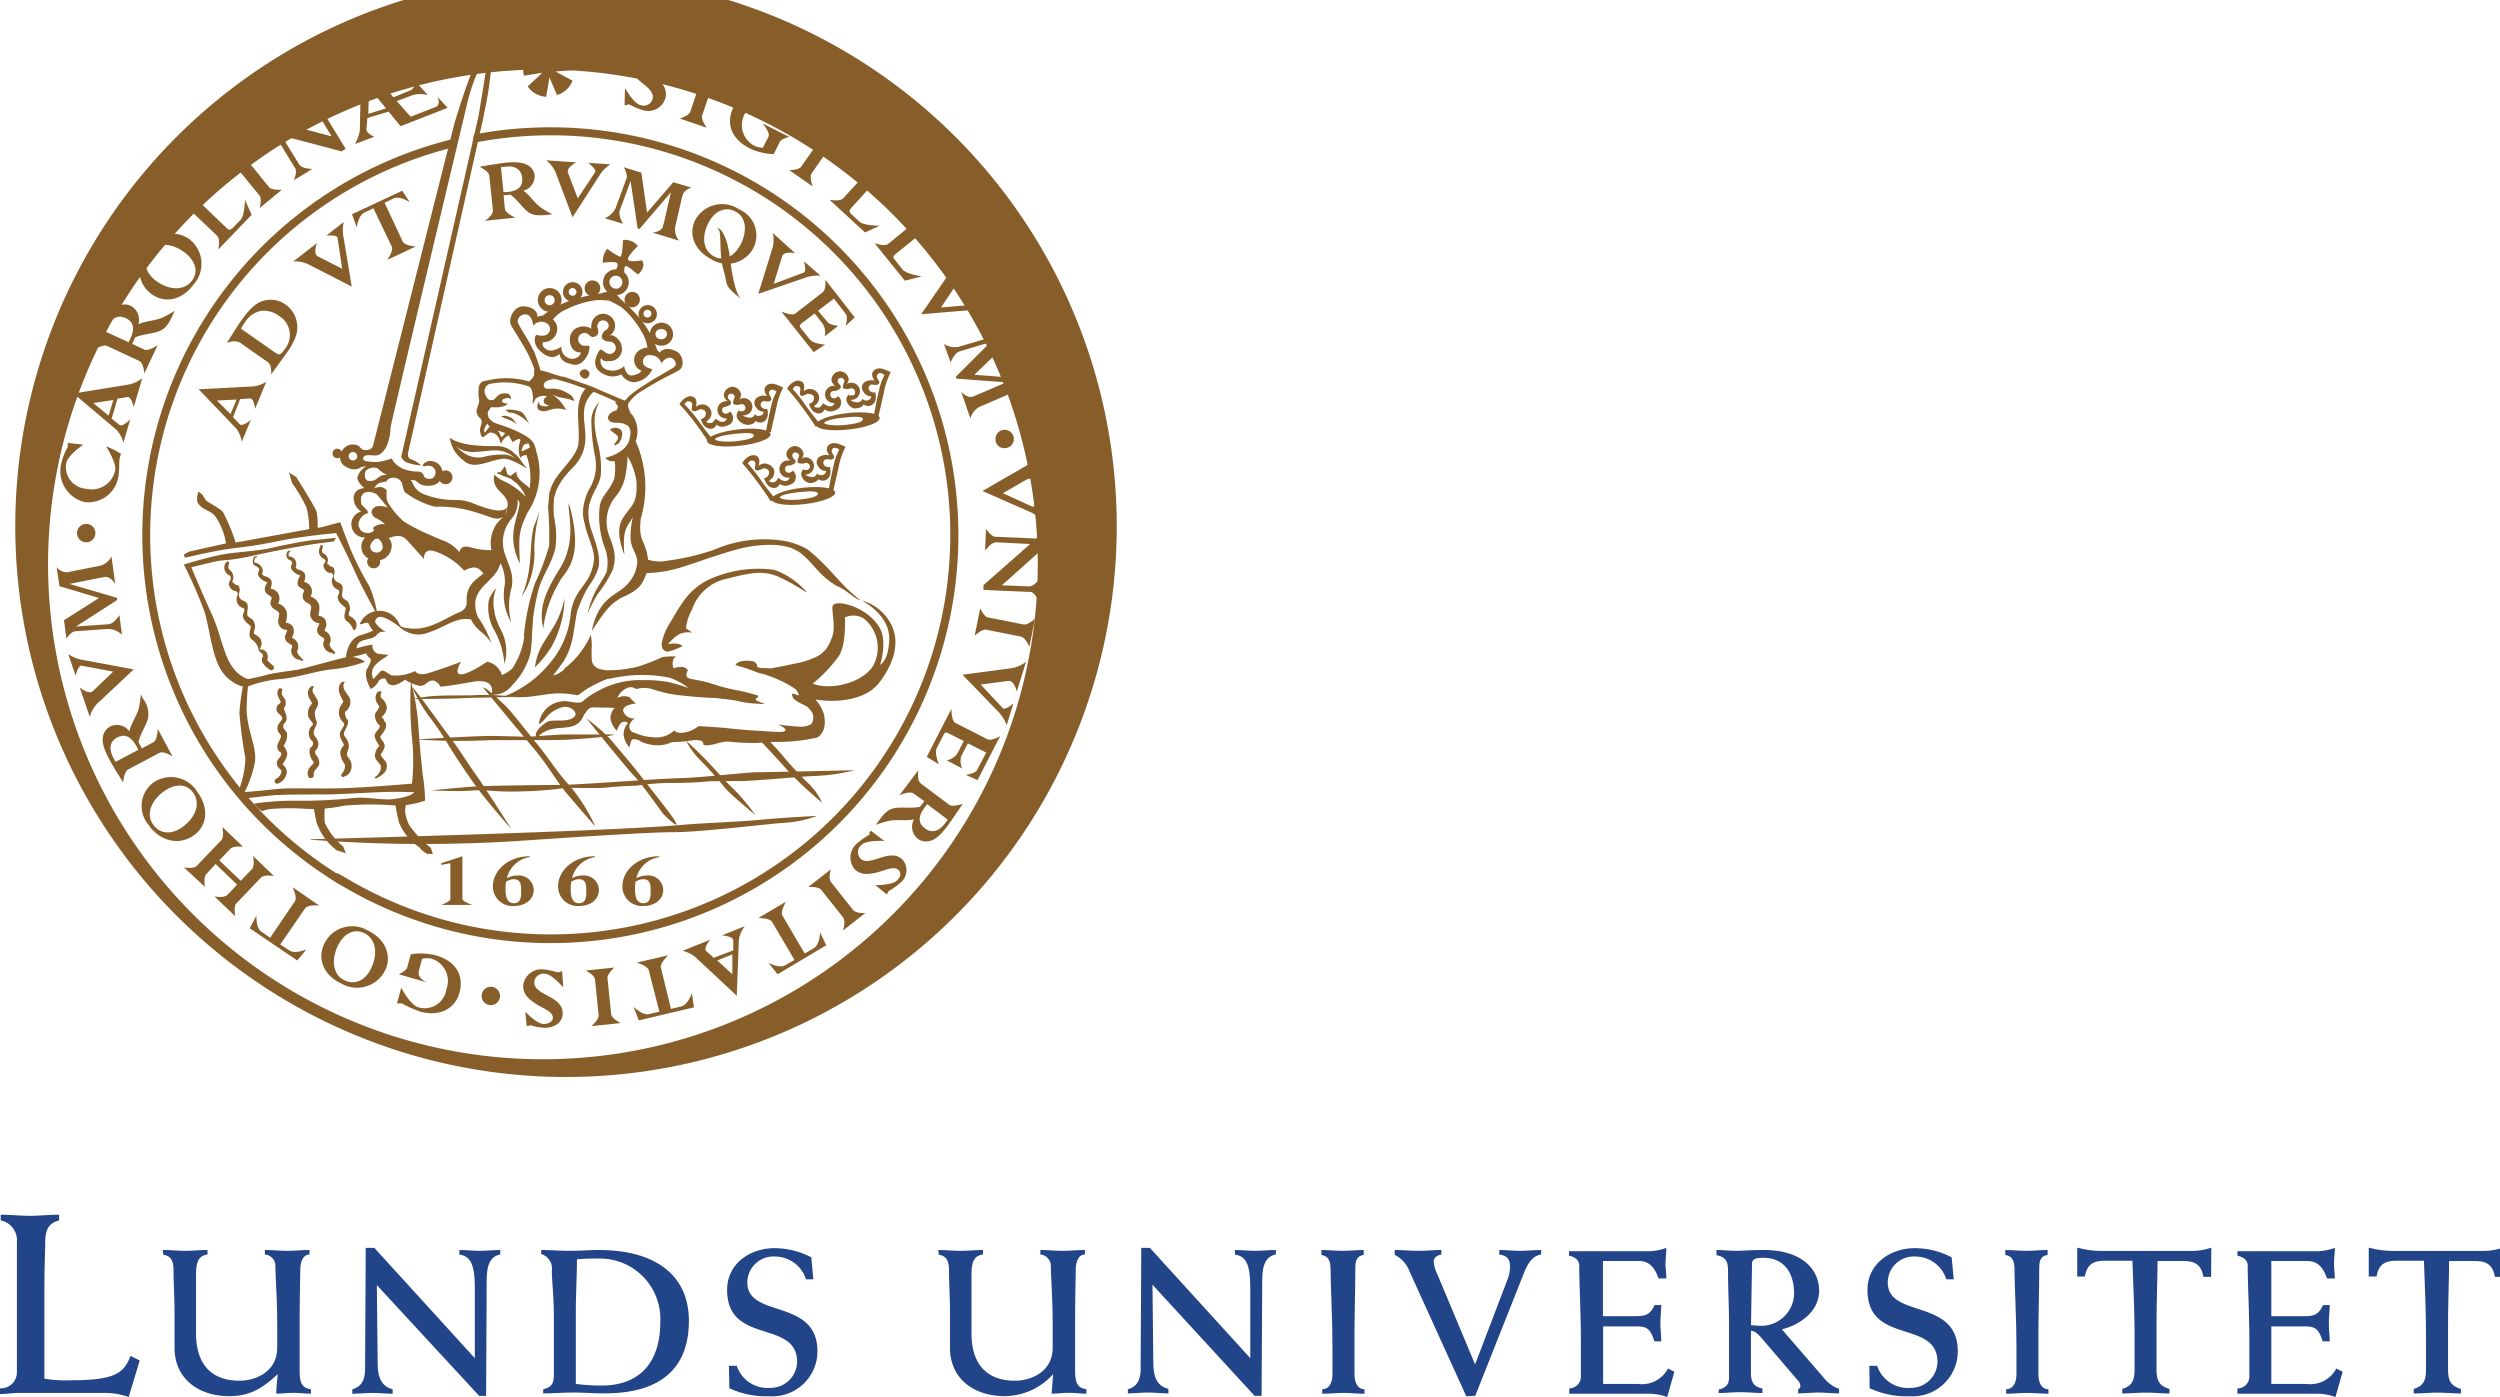 <svg viewBox="0 0 272 152" xmlns="http://www.w3.org/2000/svg"><g fill="#22458a"><path d="m0 151.05a1.75 1.75 0 0 0 1.84-1.76v-14.14a2.21 2.21 0 0 0 -1.76-2.37v-.62c1.07 0 2.1.12 3.16.12s2.12-.12 3.19-.12v.62c-1.15.31-1.51 1-1.51 2.46 0 .84-.09 2.62-.09 5.14v9.62a14.23 14.23 0 0 0 3 .17c4.81 0 5.68-.86 6.37-2.65l1 .5-1.2 3.98a7.66 7.66 0 0 0 -2.68-.45h-9.2c-.7 0-1.42.12-2.12.12z"/><path d="m17.7 136c.81 0 1.61.09 2.44.09s1.63-.09 2.44-.09v.49c-1 .14-1.25.81-1.25 2.24v6.37c0 3 1.39 5.12 4.72 5.12 1.81 0 4.11-1 4.11-3.58v-2.64c0-2.64-.2-5.27-.2-6.39a1.25 1.25 0 0 0 -1.14-1.12v-.49c.81 0 1.61.09 2.42.09s1.63-.09 2.43-.09v.49c-.74 0-1 .9-1 1.66s-.07 3.17-.07 6.12v4.87c0 1.26.25 1.9 1.23 2v.49c-.62 0-1.27-.09-1.9-.09s-1.25.09-1.87.09c0-.76.11-1.45.15-2.12-1.63 1.52-3 2.39-5.29 2.39-3.31 0-5.93-1.9-5.93-5.25v-3.73c0-1.75-.11-3.29-.11-4.68 0-.87-.16-1.58-1.1-1.72z"/><path d="m38.34 151.15c.87-.22 1.38-.89 1.38-2.15l.07-13.23h.94l10.93 12v-7.69c0-2.77-.61-3.42-1.68-3.58v-.5c.74 0 1.48.09 2.21.09s1.5-.09 2.24-.09v.49c-1 .18-1.48 1-1.48 2.77l-.06 12.61h-.76l-11.13-12.05.09 8.51c0 1.75.56 2.55 1.63 2.82v.49c-.74 0-1.48-.09-2.21-.09s-1.46.09-2.19.09z"/><path d="m62.65 150.57a22.22 22.22 0 0 0 2.78.18c4.27 0 6.41-2.62 6.41-6.91a6.58 6.58 0 0 0 -6.77-6.91c-.72 0-1.41 0-2.3.09 0 2-.12 3.76-.12 5.64zm-3.55.58c.92-.22 1.16-.62 1.16-1.59v-6.5c0-2-.22-3.71-.22-4.81a1.64 1.64 0 0 0 -1.16-1.81v-.44c1 0 2.08.09 3.13.09s2.07-.09 3.13-.09c6.1 0 9.81 2.68 9.81 7.71s-2.91 7.89-9.19 7.89c-1.12 0-2.23-.09-3.33-.09s-2.21.09-3.33.09z"/><path d="m79.31 148.6h.85a3.53 3.53 0 0 0 3.66 2.4 2.9 2.9 0 0 0 2.91-2.79c0-4.72-7.62-1.81-7.62-7.87 0-2.88 2.52-4.54 5.16-4.54a8.67 8.67 0 0 1 4 1l.22 2.39h-.8a3.54 3.54 0 0 0 -3.38-2.48 2.84 2.84 0 0 0 -3 2.84c0 3.93 7.63 1.65 7.63 7.49a4.91 4.91 0 0 1 -5.23 4.87 9.44 9.44 0 0 1 -4.36-.87z"/><path d="m102.08 136c.8 0 1.61.09 2.44.09s1.63-.09 2.43-.09v.49c-1 .14-1.25.81-1.25 2.24v6.37c0 3 1.39 5.12 4.72 5.12 1.81 0 4.11-1 4.11-3.58v-2.64c0-2.64-.2-5.27-.2-6.39a1.26 1.26 0 0 0 -1.14-1.12v-.49c.8 0 1.61.09 2.41.09s1.63-.09 2.44-.09v.49c-.74 0-1 .9-1 1.66s-.07 3.17-.07 6.12v4.87c0 1.26.25 1.9 1.23 2v.49c-.63 0-1.27-.09-1.9-.09s-1.25.09-1.88.09c.05-.76.11-1.45.16-2.12a7.13 7.13 0 0 1 -5.3 2.39c-3.31 0-5.92-1.9-5.92-5.25v-3.73c0-1.75-.11-3.29-.11-4.68 0-.87-.16-1.58-1.1-1.72z"/><path d="m122.71 151.15c.87-.22 1.39-.89 1.39-2.15l.07-13.23h.94l10.92 12v-7.69c0-2.77-.6-3.42-1.67-3.58v-.5c.74 0 1.47.09 2.21.09s1.5-.09 2.24-.09v.49c-1 .18-1.48 1-1.48 2.77l-.07 12.61h-.76l-11.11-12.09.09 8.51c0 1.75.56 2.55 1.64 2.82v.49c-.74 0-1.48-.09-2.22-.09s-1.45.09-2.19.09z"/><path d="m148.37 136.53c-.82.14-.91.72-.91 1.5 0 2.17-.09 4.81-.09 7.18v4.33c0 .74.24 1.59 1.09 1.61v.49c-.76 0-1.54-.09-2.3-.09s-1.54.09-2.3.09v-.49c.71 0 1.11-.65 1.11-1.61v-3.22c0-2.68-.2-6.61-.2-8 0-.92-.09-1.65-1-1.77v-.55c.76 0 1.52.09 2.3.09s1.54-.09 2.3-.09z"/><path d="m159.53 151.91-6.17-13.57a3.31 3.31 0 0 0 -1.61-1.81v-.53c.85 0 1.69.09 2.54.09s1.68-.09 2.53-.09v.49c-.42.09-.83.29-.83.81a4 4 0 0 0 .41 1.38l4.09 9.77 3.48-9.12a4.05 4.05 0 0 0 .32-1.47c0-.88-.3-1.23-1.17-1.37v-.49c.76 0 1.52.09 2.28.09s1.52-.09 2.28-.09v.49c-.91.14-1.43.9-1.87 2l-5.3 13.37z"/><path d="m170.75 151.06a1.29 1.29 0 0 0 1.25-1.36v-3.78c0-3-.18-6.24-.18-8.22 0-.56-.42-.94-1.11-1.08v-.49h8.83a6.07 6.07 0 0 0 1.76-.36c0 .58-.09 1.12-.09 1.68s.09 1.09.09 1.65h-.85c-.38-1.07-.91-1.9-2.14-1.9h-3.91v6h3.37c1.3 0 1.72-.11 2.26-1.21h.71c0 .65-.09 1.3-.09 1.95s.09 1.32.09 2h-.74c-.49-1.54-.91-1.63-2.21-1.63h-3.37v6.26h3.79a3.19 3.19 0 0 0 3.27-1.68l.69.36-.78 2.75a5.7 5.7 0 0 0 -2.1-.36h-8.56z"/><path d="m190.51 144.18c.33 0 .6.06.87.06a3.58 3.58 0 0 0 3.82-3.5c0-2.06-.94-3.89-3.37-3.89-.59 0-1.21.06-1.21.62zm-3.51 7c.76-.18 1.12-.54 1.12-1.29v-5.75c0-1.92-.11-3.84-.11-5.74 0-1.05-.12-1.61-1.26-1.84v-.56c.72 0 1.46.09 2.17.09s1.34-.09 3-.09c4 0 6 2 6 4.43 0 2.25-2.06 3.71-4.05 4.2l4.52 5.23a3.79 3.79 0 0 0 1.7 1.25v.49c-.74 0-1.5-.09-2.24-.09s-1.47.09-2.21.09v-.49c.15 0 .22-.11.24-.27a1 1 0 0 0 -.33-.71l-3.71-4.34c-.34-.38-.81-1-1.34-1v4.43c0 .93.11 1.6 1.25 1.85v.49c-.8 0-1.59-.09-2.39-.09s-1.57.09-2.37.09z"/><path d="m203.38 148.6h.85a3.54 3.54 0 0 0 3.67 2.4 2.89 2.89 0 0 0 2.9-2.79c0-4.72-7.62-1.81-7.62-7.87 0-2.88 2.53-4.54 5.16-4.54a8.6 8.6 0 0 1 4 1l.23 2.39h-.81a3.53 3.53 0 0 0 -3.37-2.48 2.83 2.83 0 0 0 -3 2.84c0 3.93 7.62 1.65 7.62 7.49a4.91 4.91 0 0 1 -5.23 4.87 9.44 9.44 0 0 1 -4.36-.87z"/><path d="m222.78 136.53c-.82.14-.91.72-.91 1.5 0 2.17-.09 4.81-.09 7.18v4.33c0 .74.24 1.59 1.09 1.61v.49c-.76 0-1.54-.09-2.3-.09s-1.54.09-2.3.09v-.49c.71 0 1.12-.65 1.12-1.61v-3.22c0-2.68-.21-6.61-.21-8 0-.92-.09-1.65-1-1.77v-.55c.76 0 1.52.09 2.3.09s1.54-.09 2.3-.09z"/><path d="m240.57 138.92h-.84c-.23-1.31-.9-1.72-2.17-1.72h-2.82c0 1.93-.11 4.38-.11 7.07v4.73c0 1.38.42 1.81 1.41 2.12v.49c-.87 0-1.72-.09-2.57-.09s-1.7.09-2.57.09v-.49c1-.33 1.34-.83 1.34-2.12v-3.51c0-3.22-.18-6.39-.23-8.32h-3c-1.28 0-1.95.41-2.17 1.72h-.84v-3.15a9.93 9.93 0 0 0 2.59.36h9.88a6.29 6.29 0 0 0 2.12-.36z"/><path d="m243.43 151.06a1.29 1.29 0 0 0 1.3-1.36v-3.78c0-3-.18-6.24-.18-8.22 0-.56-.42-.94-1.12-1.08v-.49h8.83a6.07 6.07 0 0 0 1.77-.36c0 .58-.09 1.12-.09 1.68s.09 1.09.09 1.65h-.85c-.38-1.07-.92-1.9-2.15-1.9h-3.91v6h3.38c1.29 0 1.72-.11 2.25-1.21h.72c0 .65-.09 1.3-.09 1.95s.09 1.32.09 2h-.76c-.49-1.54-.92-1.63-2.21-1.63h-3.38v6.26h3.8a3.19 3.19 0 0 0 3.27-1.68l.69.36-.78 2.75a5.7 5.7 0 0 0 -2.1-.36h-8.57z"/><path d="m272.29 138.92h-.85c-.22-1.31-.89-1.72-2.17-1.72h-2.81c0 1.93-.11 4.38-.11 7.07v4.73c0 1.38.42 1.81 1.4 2.12v.49c-.87 0-1.72-.09-2.57-.09s-1.69.09-2.57.09v-.49c1-.33 1.34-.83 1.34-2.12v-3.51c0-3.22-.17-6.39-.22-8.32h-3c-1.27 0-1.94.41-2.16 1.72h-.85v-3.15a9.93 9.93 0 0 0 2.59.36h9.88a6.29 6.29 0 0 0 2.12-.36z"/></g><g fill="#875e29"><path d="m50.31 93.16v4.66c0 .24 1.06.64 1.06.64h-3.37s1-.4 1-.61v-3.93l-1 .18v-.19z"/><path d="m70 95.66a1.61 1.61 0 0 0 -.85.27 4.47 4.47 0 0 0 -.06.8c0 .57.07 1.54.89 1.54s.81-.75.81-1.34 0-1.27-.79-1.27m1.72-2.4a3 3 0 0 0 -2.48 2.29 2.18 2.18 0 0 1 1.1-.29 1.62 1.62 0 0 1 1.82 1.57c0 1-.88 1.74-2.13 1.74a2.12 2.12 0 0 1 -2.31-2.16c0-1.62 1.58-3.25 4-3.25z"/><path d="m63 95.66a1.61 1.61 0 0 0 -.85.27 4.47 4.47 0 0 0 -.06.8c0 .57.07 1.54.89 1.54s.81-.75.81-1.34 0-1.27-.79-1.27m1.72-2.4a3 3 0 0 0 -2.48 2.29 2.18 2.18 0 0 1 1.1-.29 1.62 1.62 0 0 1 1.82 1.57c0 1-.88 1.74-2.13 1.74a2.12 2.12 0 0 1 -2.31-2.16c0-1.62 1.58-3.25 4-3.25z"/><path d="m55.91 95.66a1.64 1.64 0 0 0 -.85.27 4.47 4.47 0 0 0 -.06.8c0 .57.07 1.54.89 1.54s.81-.75.81-1.34 0-1.27-.79-1.27m1.72-2.4a3 3 0 0 0 -2.48 2.29 2.18 2.18 0 0 1 1.1-.29 1.62 1.62 0 0 1 1.82 1.57c0 1-.88 1.74-2.13 1.74a2.12 2.12 0 0 1 -2.31-2.16c0-1.62 1.58-3.25 4-3.25z"/><path d="m11.51 48.55a8.31 8.31 0 0 1 1.66.83 2.35 2.35 0 0 0 -.16.56c-.07.45 0 1-.1 1.69a3.32 3.32 0 0 1 -3.69 3 3.46 3.46 0 0 1 -2.55-4.21 6.3 6.3 0 0 1 .7-1.78 4.36 4.36 0 0 0 0-.45l1.7.19s-1.72 1.12-1.87 2.05a2.37 2.37 0 0 0 2.18 2.75 2.61 2.61 0 0 0 3.15-2c.15-.88-1-2.63-1-2.63"/><path d="m27.38 23.37-3.63 3.77s.24-1.13-.1-1.46l-2.82-2.68c-.41-.4-1.44-.06-1.44-.06l2.3-2.39s-.27 1.15.06 1.47l2.9 2.79c.26.25.4.23.66 0l.87-.9c.45-.47.47-2.17.47-2.17z"/><path d="m24.42 17.88 2.42-1.95s-.33 1 0 1.43l2.43 3c.3.37 1.4.28 1.4.28l-2.42 2s.27-1 0-1.35l-2.46-3c-.31-.39-1.36-.33-1.36-.33"/><path d="m32.55 17.89c.31.5 1.43.49 1.43.49l-2 1.23s.37-.92.16-1.26l-2.34-3.83c-.26 0-1-.1-1-.1l1.72-1.05 5.57 1.47-1.54-2.52c-.37-.59-1.51-.49-1.51-.49l2.15-1.32s-.5.9-.31 1.22l2.73 4.46-.46.28-6.54-1.73z"/><path d="m68 9.58s.95 1.7 1.7 1.86a1 1 0 0 0 1.31-.71c.3-1.42-2.78-2-2.37-3.91a1.73 1.73 0 0 1 2.26-1.15 6.77 6.77 0 0 1 1.4.56.35.35 0 0 0 .24-.06h.2l-.15 1.58s-.89-1.49-1.59-1.65c-.53-.11-1 .09-1.07.46-.19.88 1.36 1.38 2.21 2.68a1.76 1.76 0 0 1 .27 1.38 1.94 1.94 0 0 1 -2.41 1.38 7.84 7.84 0 0 1 -1.57-.65.23.23 0 0 0 -.23.11l-.25-.05z"/><path d="m75.9 7.15 2.95 1s-1.06.28-1.22.76l-1.24 3.67c-.15.45.51 1.32.51 1.32l-2.94-1s1-.32 1.14-.73l1.25-3.7c.17-.48-.45-1.33-.45-1.33"/><path d="m84.83 15.47-.65 1.3a6.69 6.69 0 0 1 -2.56-.6c-2.2-1.11-2.64-2.88-1.8-4.55s2.72-2.11 4.57-1.17a12.69 12.69 0 0 1 1.74 1.26.34.34 0 0 0 .32 0l.22.11-.81 1.59-.35-.17a2 2 0 0 0 -1.09-2.33 2.42 2.42 0 0 0 -3.3 1.34 2.53 2.53 0 0 0 .88 3.57 2.24 2.24 0 0 0 1 .25l.61-1.2c.22-.44-.63-1.43-.63-1.43l2.9 1.46s-.86.17-1.07.57"/><path d="m89.35 13.53 2.54 1.78s-1.09 0-1.38.39l-2.21 3.17c-.27.4.12 1.42.12 1.42l-2.55-1.78s1.06 0 1.3-.38l2.24-3.2c.29-.42-.06-1.4-.06-1.4"/><path d="m98.45 30.54-3.29-4.07s1.09.38 1.46.08l3-2.46c.45-.36.24-1.42.24-1.42l2.14 2.57s-1.1-.4-1.46-.11l-3.13 2.53c-.28.22-.28.36 0 .66l.78 1c.41.51 2.09.75 2.09.75z"/><path d="m94.11 25.29-3.85-3.55s1.13.21 1.45-.14l2.65-2.87c.39-.42 0-1.45 0-1.45l2.44 2.25s-1.15-.24-1.46.1l-2.73 3c-.24.26-.23.4 0 .66l.92.84c.48.44 2.18.43 2.18.43z"/><path d="m103.58 29.31a3.41 3.41 0 0 0 .48-1.55l1.74 2.91s-1.14-.62-1.49-.09l-1.93 2.87 3.7-.31c.35 0 .41-1.31.41-1.31l1.27 2.17a4.32 4.32 0 0 0 -1.82-.29l-5.72.48z"/><path d="m107.77 37.22-3.34 1c-.62.18-1 1.21-1 1.21l-.73-2a2.24 2.24 0 0 0 1.61.3l3.4-1c.48-.14.84-1 .84-1l.69 1.94-3.24 3.11 4.48.33.7 2a1.35 1.35 0 0 0 -1.29-.28l-3.31 1.43a2 2 0 0 0 -1 1.27l-1-2.9s.67.74 1.27.52l.42-.17 3.19-1.38-5.39-.4-.07-.22z"/><path d="m108.39 59c-.59 0-1.21.92-1.21.92l.1-2.36s.56.82 1 .84l4.48.19c.16-.21.63-.76.63-.76l-.08 2-4.31 3.85 2.94.12c.71 0 1.26-1 1.26-1l-.2 2.54s-.47-.91-.84-.93l-5.16-.22v-.53l5.08-4.47z"/><path d="m112.6 67.32-.6 3.05s-.42-1-.92-1.11l-3.79-.75c-.47-.1-1.25.67-1.25.67l.61-3s.44 1 .86 1l3.84.76c.49.1 1.25-.62 1.25-.62"/><path d="m106.3 83.78 1-1.9-2-1-.73 1.41a2 2 0 0 0 .12 1.32l-1.69-.89a1.78 1.78 0 0 0 1.2-.81l.66-1.28-1.57-.8c-.37-.19-.49-.16-.62.09l-.74 1.45c-.29.56.21 1.78.21 1.78l-1.31-.8 2.68-5.23s0 1.31.43 1.53l3.47 1.77c.47.24 1.41-.34 1.41-.34l-2.46 4.79-1.3-.56s1-.13 1.26-.53"/><path d="m96.22 91.5s-2-.12-2.49.43a1 1 0 0 0 -.11 1.48c1 1 3.2-1.24 4.58.12a1.75 1.75 0 0 1 -.26 2.53 6.73 6.73 0 0 1 -1.23.87 3.48 3.48 0 0 0 -.22.38l-1.25-1s1.79 0 2.32-.49.47-.89.2-1.16c-.64-.63-1.9.41-3.45.42a1.75 1.75 0 0 1 -1.31-.49 2 2 0 0 1 .17-2.76 8.31 8.31 0 0 1 1.4-1 .22.22 0 0 0 0-.25l.18-.19z"/><path d="m94.17 99.32-2.45 1.92s.34-1 0-1.44l-2.38-3c-.3-.37-1.39-.3-1.39-.3l2.44-1.91s-.28 1 0 1.35l2.42 3.06c.31.4 1.36.35 1.36.35"/><path d="m67.43 111.32-3.09.32s.84-.69.79-1.2l-.39-3.85c0-.47-1-1-1-1l3.09-.32s-.78.71-.74 1.14l.4 3.88c0 .51 1 1 1 1"/><path d="m61.28 107.43s-1.26-1.48-2-1.49a1 1 0 0 0 -1.15.94c0 1.45 3.12 1.45 3.09 3.38 0 .94-.84 1.58-2 1.57a6.53 6.53 0 0 1 -1.48-.28 4 4 0 0 0 -.43.1l-.16-1.58s1.21 1.32 2 1.34c.55 0 1-.29 1-.67 0-.89-1.61-1.08-2.69-2.19a1.79 1.79 0 0 1 -.54-1.3 2 2 0 0 1 2.11-1.79 9 9 0 0 1 1.67.34 3.11 3.11 0 0 0 .46-.15z"/><path d="m44.31 105.24.38-1.41a6.82 6.82 0 0 1 2.62.08c2.39.65 3.17 2.29 2.68 4.1s-2.24 2.61-4.25 2.06a12.6 12.6 0 0 1 -2-.89 2.6 2.6 0 0 0 -.55 0l.47-1.73s.93 1.9 1.91 2.16a2.39 2.39 0 0 0 3-2 2.53 2.53 0 0 0 -1.57-3.29 2.21 2.21 0 0 0 -1.08 0l-.35 1.3c-.21.85.9 1.27.9 1.27l-3.09-.89s.81-.34.93-.77"/><path d="m25.06 92.35-1.2 1.26 2.33 2.22 1.22-1.27c.35-.37.12-1.43.12-1.43l2.26 2.17s-1.06-.18-1.39.18l-2.69 2.81c-.33.35-.11 1.4-.11 1.4l-2.27-2.16s1 .23 1.41-.17l1.06-1.11-2.34-2.25-1 1.08c-.38.4-.15 1.42-.15 1.42l-2.31-2.13s1.05.21 1.41-.17l2.67-2.79c.35-.37.11-1.44.11-1.44l2.26 2.16s-1-.16-1.41.22"/><path d="m8.28 68.16 3.48-.24c.64 0 1.23-1 1.23-1l.28 2.14a2.25 2.25 0 0 0 -1.51-.63l-3.53.25c-.5 0-1 .8-1 .8l-.27-2 3.81-2.42-4.3-1.28-.31-2.08a1.37 1.37 0 0 0 1.21.55l3.54-.7a2 2 0 0 0 1.22-1l.41 3s-.5-.86-1.13-.78l-.45.08-3.41.68 5.19 1.52v.23z"/><path d="m111.66 50.67a3.37 3.37 0 0 0 1.1-1.18l.3 3.37s-.75-1-1.3-.72l-2.65 1.52 3.21 1.46c.35.11.86-.92.86-.92l.23 2.47a4.27 4.27 0 0 0 -1.52-1.05l-5-2.2z"/><path d="m110.16 72.68a3.37 3.37 0 0 0 1.47-.68l-1 3.24s-.3-1.26-.93-1.16l-3 .4 2.42 2.58c.28.22 1.14-.53 1.14-.53l-.73 2.37a4.19 4.19 0 0 0 -1-1.55l-3.81-3.94z"/><path d="m10.56 76.57a3.35 3.35 0 0 0 -.79 1.43l-1.1-3.21s1 .84 1.44.4l2.21-2.12-3.47-.65c-.36 0-.62 1.1-.62 1.1l-.8-2.35a4.1 4.1 0 0 0 1.72.66l5.4 1z"/><path d="m32.09 98.05c.29-.42-.26-1.53-.26-1.53l2.89 2s-1.23-.13-1.52.3l-2.71 3.94 1 .65c.62.43 1.85-.12 1.85-.12l-1 1.21-5.16-3.5.72-1.4s-.08 1.35.54 1.77l.95.66z"/><path d="m70.59 105.57c-.12-.49-1.31-.84-1.31-.84l3.43-.8s-.92.83-.81 1.33l1.1 4.51 1.12-.27c.74-.17 1.16-1.45 1.16-1.45l.22 1.55-6 1.42-.56-1.48s1 1 1.68.79l1.12-.26z"/><path d="m84 100.3c-.25-.44-1.49-.42-1.49-.42l3-1.77s-.64 1.06-.38 1.51l2.42 4.12 1-.58c.65-.38.68-1.73.68-1.73l.66 1.42-5.29 3.15-1-1.25s1.19.65 1.84.27l1-.58z"/><path d="m108.31 47.76a1 1 0 1 1 1 1 .95.95 0 0 1 -1-1"/><path d="m52.44 108.08a1 1 0 0 1 1.92 0 1 1 0 1 1 -1.92 0"/><path d="m8.38 58a1 1 0 0 1 1-1 1 1 0 1 1 -1 1"/><path d="m16.5 32c1.33 1 3.26.75 4.58-1.07a3.37 3.37 0 0 0 -.51-4.93 3.18 3.18 0 0 0 -4.57 1c-1.28 1.76-1.08 3.84.49 5m.51-1.43c-1.19-.87-1.49-2.09-.76-3.09.87-1.2 2.52-1 3.79-.05 1.09.79 1.67 2 .87 3.09s-2.39 1.14-3.9.05"/><path d="m43.17 11 1.72-.65a3.06 3.06 0 0 1 1.66 0l-1.35-1.5s-.09.85-.59 1l-1.8.73-1.58-1.9 2.6-.87a3.37 3.37 0 0 1 1.47.19l-1.12-1-5.53 1.9s.7.18.58 1.13l-.08 4.16a4.54 4.54 0 0 1 -.53 1.48l2.1-.79s-.91-.38-.85-.85l.1-1.19 2.31-.7 1.3 1.59 5.12-2-1.09-1.19s.38.88-.21 1.1l-2.72 1.06zm-1.17.79-1.93.6.09-2.83z"/><path d="m14 37.24.16-.35c.5-1.07.46-1.84-.49-2.28s-1.61.12-2 1l-.21.46zm1.72.8c.45.21 1.44-.5 1.44-.5l-1.46 3.09s-.06-1.13-.57-1.37l-3.5-1.63c-.42-.19-1.43.43-1.43.43.18-.46.32-.81.46-1.18s.46-1.16.61-1.48c.61-1.3 1.11-1.93 1.75-2.17a1.49 1.49 0 0 1 1.21.05 1.69 1.69 0 0 1 .82 2c.76-.36 1.6-.34 2.52-.68a9.48 9.48 0 0 0 1.43-.79l-.24.55c-.51 1.1-.89 1.47-1.5 1.7s-1.81.31-2.56.65l-.33.7z"/><path d="m10.15 43.85 1.67 1.37.51-1.7zm2 1.69.83.68c.37.3 1.2-.62 1.2-.62l-.76 2.57a3.2 3.2 0 0 0 -.75-1.41l-4.67-3.95 6.15-1a3.56 3.56 0 0 0 1.33-.66l-.93 3.15s-.24-1.18-.69-1.1l-1.08.18z"/><path d="m15.05 81.58-.17-.34c-.56-1-1.2-1.48-2.12-1s-.87 1.36-.43 2.2l.24.45zm1.65-.83c.44-.23.46-1.45.46-1.45l1.61 3s-.94-.64-1.44-.38l-3.41 1.81c-.41.22-.53 1.4-.53 1.4-.25-.42-.44-.73-.66-1.07s-.64-1.08-.81-1.39c-.67-1.27-.88-2-.68-2.7a1.55 1.55 0 0 1 .77-.94 1.69 1.69 0 0 1 2.07.54c.17-.82.69-1.48 1-2.42a10.37 10.37 0 0 0 .24-1.59l.29.53a2.67 2.67 0 0 1 .46 2.21c-.21.66-.85 1.64-1 2.45l.36.68z"/><path d="m21 86.23c-.8-1.09-2.12-.9-3.21-.1-1.26.93-2 2.43-1.09 3.63.74 1 2 1.08 3.18.2 1.5-1.11 1.94-2.62 1.12-3.73m-4.77 3.59a3.17 3.17 0 0 1 .42-4.65 3.36 3.36 0 0 1 4.83 1c1.33 1.81 1 3.71-.36 4.69-1.55 1.15-3.6.72-4.89-1"/><path d="m39.6 101.51c-1.23-.57-2.3.23-2.87 1.45-.66 1.43-.57 3.09.78 3.71 1.12.52 2.26 0 2.88-1.34.79-1.69.46-3.23-.79-3.82m-2.48 5.49c-1.86-.86-2.63-2.63-1.86-4.28a3.36 3.36 0 0 1 4.74-1.49c2 .94 2.62 2.8 1.93 4.29a3.42 3.42 0 0 1 -4.81 1.48"/><path d="m100.87 87.49-.23.31c-.71.94-.83 1.71 0 2.33s1.6.21 2.17-.54l.31-.41zm-1.49-1.16c-.4-.3-1.52.19-1.52.19l2.06-2.73s-.19 1.12.27 1.46l3.08 2.31c.38.28 1.49-.11 1.49-.11l-.69 1c-.3.46-.69 1-.91 1.32-.86 1.15-1.47 1.67-2.16 1.76a1.5 1.5 0 0 1 -1.17-.29 1.69 1.69 0 0 1 -.39-2.1c-.82.2-1.64 0-2.61.15a10 10 0 0 0 -1.54.45l.36-.49c.72-1 1.16-1.26 1.8-1.35s1.85.06 2.65-.12l.47-.61z"/><path d="m79.68 106v-2.16l-1.65.65zm.1-2.6v-1.08c0-.47-1.23-.55-1.23-.55l2.49-1a3.24 3.24 0 0 0 -.65 1.46l-.23 6.11-4.54-4.24a3.59 3.59 0 0 0 -1.35-.65l3-1.21s-.77.92-.43 1.23l.81.74z"/><path d="m60.42 18.68a3.39 3.39 0 0 0 -1-1.24l3.28.23s-1.12.56-.9 1.13l1.06 2.78 1.9-2.86c.15-.31-.76-1-.76-1l2.41.16a3.93 3.93 0 0 0 -1.24 1.29l-2.88 4.47z"/><path d="m33.45 28.71a3.29 3.29 0 0 0 -1.55-.26l2.58-2s-.45 1.17.11 1.45l2.64 1.34-.51-3.39c-.1-.34-1.21-.21-1.21-.21l1.89-1.49a4 4 0 0 0 0 1.79l.87 5.24z"/><path d="m84.07 26.91a3.27 3.27 0 0 0 0-1.57l2.44 2.21s-1.23-.26-1.41.33l-.92 3 3.29-1.23c.31-.15 0-1.22 0-1.22l1.8 1.57a4.12 4.12 0 0 0 -1.77.25l-5 1.72z"/><path d="m43.82 26.29c.21.45 1.41.53 1.41.53l-3.09 1.45s.7-1 .49-1.42l-2-4.19-1 .47c-.66.31-.81 1.61-.81 1.61l-.52-1.43 5.46-2.56.83 1.25s-1.09-.73-1.75-.42l-1 .48z"/><path d="m68.61 19.7-1.17 3.17c-.22.59.36 1.48.36 1.48l-2-.61a2.21 2.21 0 0 0 1.17-1.08l1.19-3.23c.17-.45-.29-1.23-.29-1.23l1.91.58.62 4.35 2.85-3.3 2 .59a1.33 1.33 0 0 0 -1 .85l-.79 3.41a1.91 1.91 0 0 0 .42 1.5l-2.88-.87s1-.09 1.14-.69c0-.14.08-.29.11-.43l.75-3.28-3.42 4-.21-.06z"/><path d="m92 34.13-1.27-1.64-1.73 1.32 1 1.19c.32.41 1.21.44 1.21.44l-1.49 1.16a1.73 1.73 0 0 0 -.22-1.39l-.86-1.1-1.34 1c-.33.25-.34.36-.18.58l1 1.25c.38.48 1.65.55 1.65.55l-1.24.82-3.53-4.43s1.16.53 1.52.24l3-2.33c.4-.31.27-1.37.27-1.37l3.21 4.12-1 .92s.31-1 0-1.33"/><path d="m54.78 20.9h.37c1.14-.12 1.76-.54 1.66-1.55s-.91-1.35-1.81-1.21l-.5.05zm.15 1.83c.06.48 1.14.95 1.14.95l-3.3.34s.92-.61.86-1.16l-.39-3.72c0-.46-1.06-1-1.06-1l1.21-.2c.52-.09 1.2-.19 1.54-.23 1.38-.14 2.16 0 2.68.38a1.47 1.47 0 0 1 .56 1 1.63 1.63 0 0 1 -1.23 1.66c.67.46 1.08 1.17 1.82 1.77a10.1 10.1 0 0 0 1.34.79l-.58.07c-1.17.12-1.67 0-2.16-.39s-1.17-1.36-1.83-1.81l-.74.07z"/><path d="m29.86 38.31c.52.37.65.34 1.07-.26a2.42 2.42 0 0 0 -.57-3.68 2.74 2.74 0 0 0 -2-.54 2.72 2.72 0 0 0 -1.75 1.3 4.81 4.81 0 0 0 -.39.63zm-5.18-1c.27-.44.59-.93.82-1.29s.44-.71.71-1.09c1.09-1.52 1.79-2.12 2.79-2.28a2.76 2.76 0 0 1 2.08.49 3 3 0 0 1 1.23 2c.12.67.06 1.59-1.06 3.18l-1.75 2.42s.1-1-.34-1.32l-3-2.11c-.55-.39-1.49 0-1.49 0"/><path d="m23.61 43.58 1.47 1.48.66-1.59zm1.74 1.82.73.75c.33.32 1.22-.48 1.22-.48l-1 2.4a3.07 3.07 0 0 0 -.58-1.43l-4.11-4.29 6-.31a3.61 3.61 0 0 0 1.36-.5l-1.22 2.94s-.11-1.16-.56-1.13l-1.06.07z"/><path d="m77.67 27.89c1.15.63 2.24-.07 2.87-1.22.73-1.34.75-3-.52-3.65-1-.57-2.19-.14-2.88 1.12-.87 1.59-.65 3.11.53 3.75m2.75-5.11a3.08 3.08 0 0 1 1.52 4.27 3.26 3.26 0 0 1 -4.66 1.09c-1.91-1.05-2.36-2.88-1.6-4.28a3.33 3.33 0 0 1 4.74-1.08"/><path d="m80.59 32.51c-2-1.63-1.33-1.39-1.87-3.12s-.17-4.18-.56-4.45.86-.38 1.29 3.33 1.14 4.24 1.14 4.24"/><path d="m31 107.35a53.84 53.84 0 1 1 .33.2l-.92-.5-.65.94.93.61a59.92 59.92 0 1 0 -.33-.2l.7.36.56-1z"/><path d="m37 95.26a43.5 43.5 0 0 1 12-79.15l.34-1a44.38 44.38 0 0 0 -12.77 80.89l.67.37.41-.71z"/><path d="m37 96.25a44.38 44.38 0 1 0 22.88-82.4 44.6 44.6 0 0 0 -8.31.78l-.14.93a43.47 43.47 0 1 1 -14 79.83l-.72-.39-.71.6z"/><path d="m59.41 10.47a2.61 2.61 0 0 1 -2-1.13"/><path d="m60.06 6.91 1.48-1.43a2.53 2.53 0 0 1 .74 1 2.4 2.4 0 0 1 .22 1.13l-2.06.17 1.85 1a2.51 2.51 0 0 1 -.69 1 2.47 2.47 0 0 1 -1 .56l-.82-1.91-.36 2.1a2.61 2.61 0 0 1 -2-1.13l1.58-1.48-2 .32a2.59 2.59 0 0 1 0-1.21 2.42 2.42 0 0 1 .49-1l1.73 1-.91-1.73a2.56 2.56 0 0 1 2.22-.3z"/><path d="m81.23 46.2a1.28 1.28 0 0 1 -1.06-.81.76.76 0 0 1 .28-.78v.06.06c.09.06.22 0 .34 0s.32-.12.31-.36a.41.41 0 0 0 -.49-.4 1 1 0 0 1 -.79 0c-.07 0-.08-.27 0-.46s.12-.34.12-.4-.22-.29-.4-.28a.35.35 0 0 0 -.35.33c0 .24.16.33.27.45a.32.32 0 0 1 0 .42 2.07 2.07 0 0 1 -.5.22h.04c-.27 0-.45.14-.44.39a.38.38 0 0 0 .44.36.52.52 0 0 0 .41-.23.86.86 0 0 1 .34.69c0 .38-.08.69-.8.91a1 1 0 0 1 -1-.17.67.67 0 0 1 -.7.45c-.81-.09-1-1.06-1-1.06a.58.58 0 0 0 .51-.43c.14-.36-.1-.59-.5-.64-.24 0-.54.33-.88.19s.18-.8-.26-1-.64.29-.64.29a15.91 15.91 0 0 1 1.52 1.79c.64.93 1.54 2 1.54 2l-.46.31s-.62-1-1.61-2.3a23.13 23.13 0 0 0 -1.53-1.8s0-.1.21-.34.75-.73 1.29-.48.27 1.1.27 1.1a1 1 0 0 1 .79-.28 1 1 0 0 1 .91 1 1 1 0 0 1 -.53.82s-.06.26.45.2c.3 0 .51-.48.51-.48s.76.68 1.16.16a1.4 1.4 0 0 0 .09-.17h-.19a.94.94 0 0 1 0-1.87.77.77 0 0 1 .31 0 .83.83 0 0 1 -.46-.7 1 1 0 0 1 .88-.88 1 1 0 0 1 1 .82.85.85 0 0 1 -.26.61.74.74 0 0 1 .56-.19.93.93 0 0 1 0 1.86h-.12a1.25 1.25 0 0 0 .6.25c.62.11.69-.37.69-.37a.68.68 0 0 0 .59.18c.48-.16.38-.45.38-.45a.93.93 0 0 1 -.82-.49.72.72 0 0 1 .21-1.11 1.4 1.4 0 0 1 1-.1s-.53-.62-.13-1.07 1-.24 1.37-.08a4.64 4.64 0 0 1 .51.23 7.47 7.47 0 0 0 -.72 2.08c-.4 1.79-.63 2.76-.63 2.76l-.53-.01s.27-1.55.55-2.69a6.06 6.06 0 0 1 .61-1.7s-.49-.44-.76-.06.38.71.14 1-.69 0-.9.13-.31.34-.11.62a.6.6 0 0 0 .61.18s.32 1-.38 1.4a.8.8 0 0 1 -.88-.08s-.15.45-1 .43"/><path d="m80.13 48c1.16-.13 1.94-.34 1.89-.65s-1-.26-2.15-.14-2.08.38-2.06.58 1.16.33 2.32.21m-3.2 0c-.06-.49 1.45-1.06 3.35-1.28s3.5 0 3.56.51-1.45 1.06-3.35 1.27-3.5 0-3.56-.5"/><path d="m93.11 44.48a1.26 1.26 0 0 1 -1-.82.73.73 0 0 1 .28-.77v.06.06c.09.06.21 0 .33 0 .27 0 .32-.12.31-.36a.4.4 0 0 0 -.48-.4 1 1 0 0 1 -.79 0c-.07 0-.08-.27 0-.46s.12-.34.12-.4-.21-.29-.39-.28a.35.35 0 0 0 -.35.33c0 .24.16.33.26.45a.32.32 0 0 1 0 .42 2.55 2.55 0 0 1 -.5.22h-.11c-.27 0-.46.14-.45.39a.39.39 0 0 0 .43.41.5.5 0 0 0 .4-.23.86.86 0 0 1 .35.69c-.06.38-.09.69-.8.91a1 1 0 0 1 -1-.17.68.68 0 0 1 -.7.45c-.81-.09-1-1.06-1-1.06a.58.58 0 0 0 .51-.43c.14-.36-.11-.59-.5-.64s-.55.33-.88.19.17-.8-.26-1-.64.29-.64.29a15.31 15.31 0 0 1 1.42 1.8c.65.93 1.55 2 1.55 2l-.46.31s-.62-1-1.61-2.3a21.73 21.73 0 0 0 -1.5-1.84s0-.1.21-.34.75-.73 1.3-.48.27 1.1.27 1.1a1 1 0 0 1 .78-.26 1 1 0 0 1 .92 1 1 1 0 0 1 -.53.82s-.06.26.44.2c.31 0 .51-.48.51-.48s.76.68 1.17.15c0 0 .06-.11.09-.16h-.2a.94.94 0 0 1 0-1.87.78.78 0 0 1 .31 0 .81.81 0 0 1 -.46-.7 1 1 0 0 1 .88-.88 1 1 0 0 1 1 .82.89.89 0 0 1 -.26.61.73.73 0 0 1 .55-.19.93.93 0 0 1 0 1.86h-.12a1.23 1.23 0 0 0 .6.26c.62.11.69-.37.69-.37a.68.68 0 0 0 .59.18c.48-.16.38-.45.38-.45a.93.93 0 0 1 -.82-.49.72.72 0 0 1 .21-1.11 1.38 1.38 0 0 1 1-.1s-.52-.62-.12-1.07 1-.24 1.37-.08a3.92 3.92 0 0 1 .5.23 7.9 7.9 0 0 0 -.72 2.08c-.39 1.79-.63 2.76-.63 2.76l-.49-.14s.28-1.55.56-2.69a5.66 5.66 0 0 1 .61-1.7s-.49-.44-.77-.06.39.71.14 1-.69 0-.89.12-.31.35-.11.63a.6.6 0 0 0 .61.18s.32 1-.38 1.39a.81.81 0 0 1 -.89-.07s-.14.45-1 .43"/><path d="m92 46.23c1.16-.12 1.94-.34 1.89-.65s-1-.26-2.15-.14-2.08.38-2.06.58 1.16.33 2.32.21m-3.2 0c-.06-.49 1.44-1.06 3.35-1.28s3.5 0 3.56.51-1.45 1.06-3.36 1.27-3.5 0-3.55-.5"/><path d="m88.2 52.59a1.24 1.24 0 0 1 -1-.81.72.72 0 0 1 .27-.77v.05.06c.08.06.21 0 .33 0s.32-.11.31-.36a.4.4 0 0 0 -.49-.39 1.13 1.13 0 0 1 -.79 0c-.07-.05-.08-.28 0-.46s.12-.35.12-.4-.21-.29-.4-.29a.35.35 0 0 0 -.35.33.67.67 0 0 0 .27.46.3.3 0 0 1 0 .41 2.07 2.07 0 0 1 -.5.22.4.4 0 0 0 -.11 0c-.26 0-.45.14-.44.38a.38.38 0 0 0 .42.41.51.51 0 0 0 .41-.23.89.89 0 0 1 .34.69c-.05.38-.08.69-.8.91a1 1 0 0 1 -.95-.16.67.67 0 0 1 -.7.45c-.81-.1-1-1.07-1-1.07a.57.57 0 0 0 .5-.42c.14-.37-.1-.6-.5-.65-.24 0-.54.34-.88.2s.18-.8-.26-1-.63.29-.63.29a16.72 16.72 0 0 1 1.42 1.8c.64.93 1.54 2 1.54 2l-.46.31s-.62-1-1.61-2.3c-.84-1.13-1.49-1.84-1.49-1.84s0-.09.21-.34.75-.72 1.3-.48.26 1.11.26 1.11a.94.94 0 0 1 .79-.26c.53.07 1 .56.91 1a1 1 0 0 1 -.53.82s-.06.26.45.21c.3 0 .51-.49.51-.49s.76.68 1.16.16a.91.91 0 0 0 .09-.17.63.63 0 0 1 -.19 0 .93.93 0 0 1 -.93-.93.92.92 0 0 1 .9-.94h.31a.83.83 0 0 1 -.46-.7 1 1 0 0 1 .88-.87 1 1 0 0 1 1 .81.91.91 0 0 1 -.26.61.7.7 0 0 1 .55-.19.94.94 0 0 1 0 1.87h-.12a1.18 1.18 0 0 0 .59.25c.62.12.69-.37.69-.37a.68.68 0 0 0 .59.18c.49-.15.39-.45.39-.45a.94.94 0 0 1 -.83-.49.71.71 0 0 1 .21-1.1 1.43 1.43 0 0 1 1-.11s-.53-.62-.13-1.06 1-.25 1.37-.09a4.64 4.64 0 0 1 .51.23 7.65 7.65 0 0 0 -.72 2.09c-.4 1.78-.63 2.75-.63 2.75l-.49-.13s.27-1.55.55-2.7a6.06 6.06 0 0 1 .61-1.7s-.49-.43-.76-.06.38.72.14 1-.69 0-.9.13-.31.34-.11.63a.61.61 0 0 0 .61.17s.32 1-.38 1.4a.81.81 0 0 1 -.88-.07s-.15.44-1 .42"/><path d="m87.1 54.34c1.17-.12 1.9-.34 1.9-.64s-1-.27-2.15-.15-2.08.39-2 .59 1.15.32 2.31.2m-3.2 0c-.05-.49 1.45-1.06 3.36-1.27s3.49 0 3.55.5-1.44 1.06-3.35 1.28-3.5 0-3.56-.51"/><path d="m63.78 42.19c-1.55 1.72-.53 4.18-.89 6.37-.61 1.77-2.47 2.89-3 4.69-.14 1-.26 2.51.47 3.29.05-.14-.09-.22-.12-.33-.3-2.14.36-3.66 2.22-5.47 2.83-3.2-.48-5.78 2.2-8.19z"/><path d="m70.38 62.35a13.31 13.31 0 0 0 3.41-.53c1.25-.37 2.26-.73 3.41-1.13 2.5-.77 3.9-1.36 6.51-1.41h.29a7.41 7.41 0 0 1 2.07.33 6.46 6.46 0 0 1 1.11.61c1.67 1.44 1.78 2.25 3.88 3.55 1 .36 1.84 1.36 2.59 1.56a15 15 0 0 1 -1.31-1.12c-1-.87-2.68-3.08-4.52-4.46a8 8 0 0 0 -3.27-1 13.59 13.59 0 0 0 -6.9 1.08 25.88 25.88 0 0 1 -5.03 1.17 4.13 4.13 0 0 1 -2.11-.11c-.28-2.26-1.09-1.82-.79-4.49a12.21 12.21 0 0 0 -.56-8.4 3.06 3.06 0 0 0 -.4-2.9c-.63-.62-2.31-.77-2.63.34.18.88 1.33.34 1.89.74.67.18.61 1 .51 1.41-.16 1.29-1.66 2-2.64 2.2.37.76 1.87.27 2.36-.18a7.21 7.21 0 0 1 1 2.83c.12 2.58-.62 2.46-1.59 4.12-.44.89-.41 2 .27 3.8-.19-2.7.16-2.86.92-4.07a9.8 9.8 0 0 0 -.25 2.16c0 1.25.69 1.61.74 2.74a3.87 3.87 0 0 1 -.87 2.13c-1.18 1.55-3.26 1.37-4.09 5.33 1.53-2.26 1.88-2.85 3.31-3.66 1.91-.81 2.2-1.44 2.64-2.59"/><path d="m54.51 48.31c-.18-.54-.34-1.09-.92-1.21-.59-.31-1.13 1.16-1.32 0-.24-.68.56-1.19-.2-1.75-.62-.94.3-1.16 0-2.17 0-.74-.17-1.71.86-1.76a8.72 8.72 0 0 1 4.62.08 1.61 1.61 0 0 0 .62-.83 2.8 2.8 0 0 1 1.15.11 9.52 9.52 0 0 1 1 .47c-.45.06-1.21.14-1.16.76.3.73 1-.29 2.84.91a1 1 0 0 1 .47.72c-.87-.4-1.34-.26-2.06-.58a2.1 2.1 0 0 0 -1.33-.11c-.22 0-1.13.7-1.1.23a3.48 3.48 0 0 0 -.12-.73c-.15-.44-.35-.4-.74-.53a7.86 7.86 0 0 0 -3.91-.13.87.87 0 0 0 -.41 1.15c.35.71.48.6.87.58.32-.19.5-.67 1.05-.71s.74 0 .87.44v.25c-.14-.32-.58-.18-.8-.08s-.19.2-.11.33.32.13.54.17c-.2.34-1.1.45-1.69.38-.22 0-.24.29-.35.35-.21.28-.08.53 0 .83.91 1.09 2.44 1.18 3.62 1.94a2 2 0 0 1 .64.93c-.55-.26-.69.6-.68.77l.24-.12a3.82 3.82 0 0 0 .68-.34c.31.3.21.77.29 1.15.13-.33 0-.69.24-1.09a7.77 7.77 0 0 1 -.84 7.09c-1 2.15-.92 2.6-.81 5.52-1.43-3-.35-4.54-.05-6.4a.57.57 0 0 0 -.2-.57 2.77 2.77 0 0 1 -.71 2.14 3.92 3.92 0 0 0 -.58 4c.46 1.35.83 1.88.68 3.28a7.3 7.3 0 0 0 -.08 3.94 5.91 5.91 0 0 1 -.7-4.1 4.33 4.33 0 0 0 -.81-2.9l.38.32c-.37 2.48-3.76 2.72-2.51 6.07a11.54 11.54 0 0 1 1.49 2.89c-.72-1.22-1.6-1.3-2.21-2.6-1.63-.32-2.92.87-4.5 1.36a2.92 2.92 0 0 1 -3.37-.65c2.87 1 4.85-.83 6.67-1.53 1-.47.61-1.21.75-1.86.33-2 2.18-1.88 2.74-3.77 0-1.58-.21-2.55.28-3.6s1.24-.77 1.35-2.1c.45-1.55-1.84-1.7-1.39-3.62a3.43 3.43 0 0 0 1.22.81 7.58 7.58 0 0 1 2.21 1.64 4.51 4.51 0 0 0 -1-1.48l-.75-.6c.07-.31.43-.48.73-.69-.09.88 1 1.29 1.42 1.83a7.34 7.34 0 0 0 -.34-3.62.75.75 0 0 0 -.66.3 2.57 2.57 0 0 1 0-1.88c0-.32-.28-.12-.44-.09a2.88 2.88 0 0 0 -.41.26l-.43-.74a1.67 1.67 0 0 0 -.84.93m-.35-1.47a1.6 1.6 0 0 1 .35.7c.24.05.32-.36.51-.39zm-1.15-.76c-.13.31-.48.7-.25 1l.53-.67a1 1 0 0 1 -.28-.33m2.91 3.22c.7.5.85 1.11 1.45 1.67-.28-.07-2-1.32-2.87-1-1.28.11-3 1.27-4.13.07a3.55 3.55 0 0 1 -1.42-2.43c.72 1.22 2 2.45 3.63 2.13a7.19 7.19 0 0 1 2.07-.27 2 2 0 0 1 1.45.47 3 3 0 0 0 -2.09-.93c-1.9 0-3.88.89-5.06-1.38 1.1.85 3.36.94 5.25.91a2.75 2.75 0 0 1 1.72.74"/><path d="m67.68 47a1.56 1.56 0 0 1 -.3 1.13c-.13.23-.38.26-.57.35 0-.33.73-.71.3-1.14l-.75-.58c.29-.31 1.14-.33 1.32.24"/><path d="m55.28 51.82a.66.66 0 0 1 -.54-.1c-.69-.31.08-.6.13-1 .25.24.21.74.41 1.06"/><path d="m58.13 59.55a9 9 0 0 1 -.37 3.22 7.47 7.47 0 0 1 -1 2.13 12.85 12.85 0 0 0 .9-3.77c.14-1.33.09-3.25.62-4.33l.46-1.29a17.88 17.88 0 0 0 -.61 4"/><path d="m41.13 74.17c.34-.43.55-.31.74-.38.24.24.17.52.54.69.54.27 1.29-.27 1.67-.53a4.38 4.38 0 0 0 1.63.68c.59 0 .81-.59 1.35-.59s.86.67.86.67.54 0 3.39-.51 2.16 1.38 2.16 1.38a2.54 2.54 0 0 0 2.23-1 7.79 7.79 0 0 0 2-3.44c.25-1.24.3-5.93.3-5.93a17.58 17.58 0 0 0 -.89 3.31 8.23 8.23 0 0 1 -1.37 4.2 3.62 3.62 0 0 1 -1.13.73 2.24 2.24 0 0 0 -.65-1 2 2 0 0 0 -.96-.45s-2.11 1.43-2.89 1.37.06-1.37.06-1.37-2.37.89-3.58 1.24-1.41-.24-1.41-.24a4.78 4.78 0 0 1 -2.58.48c-.68-.38-1-.75-1.29-.34l-.69.75c-.67-1.54 1.11-2.1 1.63-2.64l-1.14-.12a.94.94 0 0 1 -.59-1 13.21 13.21 0 0 0 -1.72.41c.1-1.26 1.65-.71 2.25-1.53a.82.82 0 0 1 1.07-.14s-1.4-.9-1.3-1.29c.37-1.35 2.65.69 3.18 1-.17-.26-.37-.38-.57-.7a2.32 2.32 0 0 0 -4.28 0c.11.2.9-.44 1 .1a7 7 0 0 0 .44.64 11.57 11.57 0 0 1 -1.43.51c-1.48.53-1.52 2.48-1.52 2.48a16.34 16.34 0 0 0 2-.47l.2-.07c.23.77.93.24.1 1.7-.44.77.39 2.2.39 2.2a2.09 2.09 0 0 0 .83-.79"/><path d="m60.92 63.22a13.15 13.15 0 0 0 -1.82 5.17c-.44-2 0-3.55 1.6-6.2 2.22-3.27 1-6.46 1.19-7.45 1.73 6-.32 7.36-1 8.48"/><path d="m53.79 66.64a7.85 7.85 0 0 0 .77 2 4.86 4.86 0 0 1 .32 3.59 9 9 0 0 0 -1.2-3.84 4.94 4.94 0 0 1 -.5-3.07 3.35 3.35 0 0 1 .82-1.32 4.06 4.06 0 0 0 -.16 2.67"/><path d="m60 70.37a12 12 0 0 1 -1.8 2.24c.41-3.17 2.38-3.63 3.23-7.51a11.45 11.45 0 0 1 -1.43 5.27"/><path d="m73.24 74.79a6.71 6.71 0 0 1 1.15.39 10 10 0 0 0 -1.91-.38 2.41 2.41 0 0 1 -.62 0c-1.46-.1-3.11-.5-4.23-.09-1.83.75-3.83 2.29-4.19 3.29-1 2.05-3.4.35-5 2.29-.43-.45.19-1.18 1.09-1.75.68-.35 2.36.16 3-.61.38-.41-.51-1.36-1.62-.9-1.45.56-1.46 1.3-2.29 1.78a2.8 2.8 0 0 1 2.38-2.48c.73-.18 1.43.24 2.25.08a21.1 21.1 0 0 1 2.58-1.47 6 6 0 0 1 2.26-.65 22.33 22.33 0 0 1 5.13.5"/><path d="m55.92 52.15a3.37 3.37 0 0 1 -.55-.15c-.43-.14-.93-.37-1-.39l-.32-.1a.34.34 0 0 1 .22-.15 3.73 3.73 0 0 1 1.13.34 3.25 3.25 0 0 1 .7.42z"/><path d="m68.28 43.82a1 1 0 0 0 .09.54c.13.35.24.62.24.62s-1.73.02-1.61-.19.27-.46.19-.62a4.64 4.64 0 0 0 -.3-.46z"/><path d="m58.24 48.67c-.2-.57-.35-.89-1.51-1.51a14.67 14.67 0 0 0 -2.5-1 5.22 5.22 0 0 0 -1-.3c.08.06 2.31 1.32 2.74 1.51a5.32 5.32 0 0 1 1.27.65c.22.21.27.21.38.51s0 .67.19 1 .35.38.35.38a1.92 1.92 0 0 0 .05-1.32"/><path d="m55.16 44.57a4 4 0 0 1 1.47.21c.49.17.67.94 1 1.36 0 0-1.19-1.28-2.14-1.24-.16 0-.64-.33-.33-.33"/><path d="m54.57 45.27a1.41 1.41 0 0 1 .91.12c.31.11.47.37.76.77l-.24-.16s.06 0-.35-.21a7 7 0 0 0 -.79-.31c-.18-.1-.42-.19-.25-.23"/><path d="m65.19 43.77a2.92 2.92 0 0 0 -.85 1.89 20.85 20.85 0 0 0 .4 4 4.87 4.87 0 0 1 -.52 3.36 5.45 5.45 0 0 0 -.77 2.86 5.4 5.4 0 0 0 1.06 2.64 5.67 5.67 0 0 1 -.51-3.22c.32-1.58 1.25-2.51 1.37-3.64a10.6 10.6 0 0 0 -.37-3.57c-.44-1.94-.44-3.19.21-4.32"/><path d="m63.75 63.43a6.2 6.2 0 0 0 .89-2.61c0-1.24-.78-2.48-1-3.77a4 4 0 0 1 0-2.45 2.69 2.69 0 0 1 1.08-1.43 6.25 6.25 0 0 0 -.67 2 5.92 5.92 0 0 0 .37 2.72c.49 1.47 1 2.91.65 4a6.35 6.35 0 0 1 -1.19 2.07c-.35.46-.56.49-.08-.51"/><path d="m61.4 72.85c-.18.13-.4.28-.66.44a2 2 0 0 1 -.57.19s.32-.37 1.08-1.43c1.21-1.81 1.14-3.7 1.56-5.58a15.93 15.93 0 0 1 1.86-3.71 8.44 8.44 0 0 0 .15-3.07c-.08 4-2.18 3.79-2.71 6.92a9.6 9.6 0 0 1 -2.11 5.32 12 12 0 0 1 -5 3.78c2.21.43 3.71-.19 5.65-.27a10.62 10.62 0 0 1 1.94.16c.41.19.54-.29 1.73-.91a13.4 13.4 0 0 1 2.26-1 7 7 0 0 1 2.65-.36c-.15-.08 3.13-.14 2.66-.45-.19-.74-1.35-.08-1-.5-1.19.56-1.4.14-2.81.43a19.41 19.41 0 0 1 -2 .12 3.52 3.52 0 0 1 -1-.2 1.1 1.1 0 0 1 -.7-1.08 10.47 10.47 0 0 1 0-1.19 6.24 6.24 0 0 0 -.1-1.39 9.49 9.49 0 0 1 -2.95 3.73"/><path d="m87.76 64.41a8.41 8.41 0 0 0 -3.51-2.41 12.86 12.86 0 0 0 -7.25 1.12c-2.06 1.05-2.86 2.55-4 4.48a6.55 6.55 0 0 0 -.76 1.49c-.35 1-.38 1.5.23 1.79.31.14 1.78-.57 1.78-.57-.34-.47-1.55-.23-1.55-.23a4.53 4.53 0 0 1 1.2-1.08 2.38 2.38 0 0 1 1.42-.16l-.69-.49a5.33 5.33 0 0 1 .65-2 5.12 5.12 0 0 1 4-3.43c2.66-.69 4-.85 5.61-.08a20.94 20.94 0 0 1 2.83 1.61"/><path d="m91.92 67.15s.19 2.88-.65 4.23a16.07 16.07 0 0 1 -2.85 3c2.21.87 6.19-.32 6.84-2.53a4.09 4.09 0 0 0 -1.26-4.54 2.14 2.14 0 0 0 -2-.16m-5.84 7.56a13.74 13.74 0 0 0 -1.89-.94c-.9-.36-2.12-.74-2.12-.74s2.91-.51 4.52-.87a8.2 8.2 0 0 0 2.1-.68 2.58 2.58 0 0 0 .89-.64s.36-.17.89-1.57c.42-1.11-.17-3.09.08-3.42.48-.64 3.64.18 5 2.32 1 1.58.12 4.16.12 4.16s.9-.35 1-2.71c.12-2.74-3-4.29-3-4.29a5.16 5.16 0 0 1 3.09 2.38c1.18 2 .46 4.45-1.21 6.6s-5.42 2.1-6.92 1.78a4.68 4.68 0 0 1 .91 1.53c.35 1.46-.13 2.29-.7 2.62a19.77 19.77 0 0 1 -4.07.48c-.86 0-1.21 0-2.47.11a24 24 0 0 1 -3.24-.16 7.11 7.11 0 0 0 -1.39.29c-1.27.3-1.24 0-1.24 0s.21-.62-1.4-.38a13.78 13.78 0 0 1 -2 .16 3.69 3.69 0 0 1 -2.47.24c-1.59-.29-1.73-1.29-1.73-1.29a6.34 6.34 0 0 0 2.51.54 2.77 2.77 0 0 0 1.94-.76s.33.52 1.64.09a3.51 3.51 0 0 0 1-.56s2.55.16 2.8.19c.89.11 2.83.27 2.83.27s.21 0 1.83.11c1.11.07 2 .14 2-.14s-.81-.6-.81-.6 1.53.2 2.29.23a2.38 2.38 0 0 0 1.32-.27 1.22 1.22 0 0 0 0-1.43c-.42-.46-.29-.42-.85-.69-1.38-.64-1.17-.93-1.17-.93s-.39-.51.48-.12c.44.21-.08-.56-.08-.56a2.05 2.05 0 0 0 -.59-.37"/><path d="m80 72.33a4.22 4.22 0 0 0 .73.24c.36.09 1.94.69 1.94.69a1.29 1.29 0 0 0 1-.29c.52-.56-1.39 0-1.3-.57 0-.19-.34-.43-.34-.43a4.06 4.06 0 0 0 -1-.08c-.88.08-1 .44-1 .44"/><path d="m66.33 73a15.63 15.63 0 0 0 3.13-.49 20.39 20.39 0 0 0 2.55-1 6.2 6.2 0 0 1 1.56-.08.66.66 0 0 0 -.36.53 1.2 1.2 0 0 0 .08.75 2.1 2.1 0 0 1 1-.13.73.73 0 0 1 .55.35s-.44.7.15.88 1.34.2 2.56.61a19.56 19.56 0 0 0 2.91.73c.94.19 2 .52 2 .52s.15.14-.2.33.92.56.92.56.13.08-.76 0a11.31 11.31 0 0 1 -1.81-.21 11.74 11.74 0 0 0 -1.91-.3 9.52 9.52 0 0 0 -1.34-.13c-.41 0-1.75-.09-3.16-.25a13.6 13.6 0 0 1 -3.25-.7 3.11 3.11 0 0 0 -1.73 0 1 1 0 0 0 -1.07-.08 2.12 2.12 0 0 0 -1 1.07 1.66 1.66 0 0 1 1.36-.1.62.62 0 0 1 -.14.73 4.27 4.27 0 0 1 -1 .59s0-.19-1.5-.19-1.65-.21-2.16.51-.27-1.18-.27-1.18.35-.56 2.35-1.51a9.56 9.56 0 0 1 4.29-.81 13.31 13.31 0 0 1 2.69.22 20.19 20.19 0 0 1 2.16.64 7.37 7.37 0 0 0 -2.1-1.13 15.08 15.08 0 0 0 -5.93 0c-1.56.35-2.15 0-2-.22s1.42-.4 1.42-.4"/><path d="m67.15 75.93a2 2 0 0 1 1.18-.09.76.76 0 0 1 .4.28 5.1 5.1 0 0 0 .46.42s-1.69.14-1.34.95a1.2 1.2 0 0 0 1.26.67 1.23 1.23 0 0 0 -.62.73.72.72 0 0 0 .35.78l1.38.54-.84.29s-.56-.24-.7.11a4.4 4.4 0 0 0 -.19.71 2.51 2.51 0 0 1 -.64-1.32 1.76 1.76 0 0 1 .48-1.32.55.55 0 0 0 -.78 0 1.88 1.88 0 0 0 -.43.83 2.45 2.45 0 0 1 -.7-1.3 1.59 1.59 0 0 1 .48-1.21z"/><path d="m53.47 59.85a3.7 3.7 0 0 1 .13-2 5 5 0 0 1 1.16-1.62c-.84.48-1.23 0-3.37-.6a13.16 13.16 0 0 0 -4.1-.5 9.61 9.61 0 0 1 -3.13-1.49c-.31-.26-.25-.5-.44-1.12a1 1 0 0 0 -1.13-.52.74.74 0 0 0 -.54.37s-.22.06-.65.14-.67.62-.67.62a1.52 1.52 0 0 1 .72-.14 1.15 1.15 0 0 1 .61.33c0 .94-.08 1 .3 1.61a9.38 9.38 0 0 0 1.57 1.81 19.67 19.67 0 0 0 2.72 1.4c.17.07 1 .48 1.78.75a4.13 4.13 0 0 1 1.57 1.2s0-.93 1.3-.51a7.42 7.42 0 0 0 2.21.27m-13.51-4.01a1.36 1.36 0 0 0 -1 1.34c.21.59.35.74 1.06.83.34-.08.6-.14.62-.38 0 0-.16-.15 0-.29a1.6 1.6 0 0 1 1.22-.29 3.55 3.55 0 0 0 -1.11-.73c-.7-.62-.23-1 .08-1.21a2.23 2.23 0 0 1 1.32.11l-1.19-1.43c-.54-.34-1.45-.47-1.71.3 0 .21-.09.77.15.91.4.43.62.54.59.84m1.16-4.84a1.24 1.24 0 0 0 -1.4.23c-.15.31-.15.94.21 1.07 1.16.19 1-.74 2.14-.61a3.07 3.07 0 0 1 -1-.69m13.53 6.58c-.45 2.95-1.5 4.28-1.78 5.29a2.5 2.5 0 0 0 -.85-1c-.56-.37-1.53.22-1.53.22a7.5 7.5 0 0 0 -2.91-2c-1.65-.69-1.46.74-1.46.74l-1.83-2.03c-.7-.77-1.43-.45-2.07-.24a9.54 9.54 0 0 1 -2.55-.08 1.44 1.44 0 0 1 -.4-2.83 1.74 1.74 0 0 1 -.81-1.54c.08-1 1.17-1 1.17-1s-.81-.64-.77-1.17a2.17 2.17 0 0 1 1.5-1.45c.6-.08 2.76 1.09 3.75 1.33s.5 1.4 2.12 2a9.27 9.27 0 0 0 3.38.58c1.49 0 2 .56 3.71 1s1.86-.29 1.86-.29-.32 1.37-.48 2.43"/><path d="m66.82 49.77a6.09 6.09 0 0 1 0 2.34c-.55 1.4-1.34 1.7-1.58 3a10 10 0 0 0 .49 4.3 4.59 4.59 0 0 1 .27 2.8c-.33.76-.94 1.54-1.38 2.46a12.33 12.33 0 0 0 -.7 2.11 20.34 20.34 0 0 1 1.08-2.11 14.28 14.28 0 0 0 1.64-2.61c.71-2-.35-3.32-.56-4.47a4.28 4.28 0 0 1 .92-3.59 5 5 0 0 0 1.1-2.59 12 12 0 0 0 .19-2z"/><path d="m33.79 91.31s32.25-.82 40.5-1.57c2.21-.2 6.13-.32 8.57-.56s6.06-.41 6.06-.41a12.78 12.78 0 0 1 -3.88.77c-3.13.28-9 1-11.71 1-3.31 0-14.33.79-17.63 1a162.86 162.86 0 0 1 -21.91-.18"/><path d="m38.4 50.09a.46.46 0 0 0 .47-.44.47.47 0 0 0 -.94 0 .46.46 0 0 0 .47.44m14.26-37.61-8.28 36.87s0 .46.2.56a3.7 3.7 0 0 1 .69.31 3.18 3.18 0 0 1 .54.42 5.29 5.29 0 0 1 -1.35-.26 1.15 1.15 0 0 1 -.81-.67l8.42-37.12c.26-1.59.83-4.93.91-5.76s-.11-.65-.43-.25a21.37 21.37 0 0 0 -1.83 5.15s-8.08 33.87-8.24 34.82a5 5 0 0 1 -.48 2.13c-.46.77-.87.92-1.41.87s-1-.06-1.07.26.27.37.73.42a3.94 3.94 0 0 0 1.55-.1c.59-.16.83-.24.83-.24a1.89 1.89 0 0 0 .3.47 3.32 3.32 0 0 0 .87.62 4.55 4.55 0 0 0 1.62.33.62.62 0 0 1 .7.49c.08.21.49.45 1 .19a.75.75 0 0 0 0-1.15c-.41-.36-1 0-1.1-.15s.42-.74 1.2-.46a1.24 1.24 0 0 1 .78 1.77c-.3.91-1.3.9-1.84.82s-.83-.49-1-.54a4.63 4.63 0 0 0 -.59-.08s-3.57-1.48-3.84-1.53a5.24 5.24 0 0 0 -1.32.13c-.27.05-.46.35-1.13.24-.38-.06-1.58-.52-1.21-1.63a1.35 1.35 0 0 1 1.67-1c.44.07.47.48.85.54s.87 0 1-.48 8.86-35.07 8.86-35.07c1.24-4.1 2.18-6.6 3-7.65s1.21-2 1.08.37a38.42 38.42 0 0 1 -.89 6.36"/><path d="m57 69.22a24.65 24.65 0 0 1 1.21-5.77 27.14 27.14 0 0 0 1.54-4.08 39.79 39.79 0 0 0 -.12-4.21c.08-.88.16-1.73.16-1.73h.56a14.27 14.27 0 0 0 -.08 2.87 8.65 8.65 0 0 1 .12 3.51c-.48 1.74-1.43 2.91-1.8 4.35a24.93 24.93 0 0 0 -.78 5.68z"/><path d="m36.72 49.86a.52.52 0 1 0 -.54-.51.53.53 0 0 0 .54.51"/><path d="m40.66 61.83a.7.7 0 0 0 .71-.69.71.71 0 0 0 -1.42 0 .7.7 0 0 0 .71.69"/><path d="m39.85 58.27s.21-.14 0 .1a1.43 1.43 0 0 0 .89 2.55 1.5 1.5 0 0 0 1.8-1.09 1.22 1.22 0 0 0 -.3-1.33c-.23-.23-1.14.08-1.14.08a1.09 1.09 0 0 1 .53 1 .62.62 0 0 1 -.75.52.63.63 0 0 1 -.58-.79 1.31 1.31 0 0 1 .72-.76.43.43 0 0 1 .17-.37c.18-.12-1.32.06-1.32.06"/><path d="m48.46 52.68a.75.75 0 1 0 -.73-.75.74.74 0 0 0 .73.75"/><path d="m44.87 74.85a19.51 19.51 0 0 0 1.74 3 28.32 28.32 0 0 1 2 2.91c.54.91 2.16 3.43 3.45 5.15s3.59 4.31 3.59 4.31-3-4.72-3.92-6-1.77-2.7-2.64-3.83-3.67-5.11-4.21-5.59"/><path d="m52.52 74.76s3.55 4.31 5.33 6.41 2.69 3.77 3.55 4.83 3.38 3.94 3.38 3.94a19 19 0 0 0 -2.73-4.37c-1.38-1.47-2.53-3.34-3.66-4.68s-2.86-3.66-3.61-4.31-1.89-1.83-2.26-1.78"/><path d="m63.83 78.19s4.43 5.5 5.18 6.25 3.13 4.1 3.13 4.1 2.57 2.57.88.15c-.42-.59-2.62-3.39-3.59-4.63s-2.1-2.53-3-3.61a20.25 20.25 0 0 0 -2.59-2.26"/><path d="m74.69 80.68a9.06 9.06 0 0 0 1.46 2c.75.7 2.21 2.37 2.69 3s3.34 3 3.34 3a24.3 24.3 0 0 0 -1.94-2.4c-.81-.8-1.67-1.66-2.32-2.42a44.49 44.49 0 0 0 -3.23-3.23"/><path d="m82.56 80.41s2.2 2.33 3.28 3.58a43.24 43.24 0 0 0 3.6 3.34 6.77 6.77 0 0 0 -1.33-1.94 41.12 41.12 0 0 1 -2.94-3.15c-.63-.78-1.58-1.72-1.58-1.72z"/><path d="m46.88 86s3.45-.36 5-.44 7-.16 9-.16 10.13-.65 12.94-.73 7.4-.65 8.5-.65 10.68-.22 10.68-.22a21.15 21.15 0 0 1 -4.42.63c-.63 0-6.72.54-7.66.54s-3.72.03-3.72.03a36.31 36.31 0 0 1 -4 .18 26.31 26.31 0 0 0 -4 .31s-1.28 0-2.91.17-4.6 0-4.91.08a36.37 36.37 0 0 1 -4.6.36 28 28 0 0 1 -4-.12c-.23-.08-1.82.09-2.75.09s-3.15-.07-3.15-.07"/><path d="m66.82 79.91h-5.28c-.91 0-4.08.26-4.08.26s-2.81-.1-4.26-.1-7.89.38-7.89.38a66.51 66.51 0 0 0 7.91.08h4.89s3.27 0 4.08-.08c4.57-.28 4.63-.54 4.63-.54"/><path d="m56.39 75.83s-4.42.06-6.2.14-5.25.08-5.25.08a16.16 16.16 0 0 1 2.75-.35c1.7-.08 3.23 0 4.2-.08a34.8 34.8 0 0 1 4.5.21"/><path d="m28 60.54a.28.28 0 0 0 -.22 0h-.09a.14.14 0 0 0 -.07.08v.06a.65.65 0 0 0 0 .77c.2.22.61.2.59.63v.05-.16.05l-.11.23v.12a.28.28 0 0 0 0 .25 1.59 1.59 0 0 0 1 .73 1.81 1.81 0 0 0 -.29.65v.11a.28.28 0 0 0 .05.2v.06c.12.28.43.39.66.57.07.06 0 .16 0 .3a.76.76 0 0 0 .27 1c.19.15.45.22.56.44s-.12.62-.08 1a.92.92 0 0 0 .89.85s.1.06.09.07c-.07.27-.27.48-.23.78 0 .47.46.62.77.85-.06.12.07.25-.09.36a1 1 0 0 0 .88 1.19s.12.1.24.1a.1.1 0 1 0 .09-.17c-.22-.27-.55-.49-.59-.87a1 1 0 0 0 -.53-1.43s-.05-.08 0-.11a1.23 1.23 0 0 0 .09-1.1 1 1 0 0 0 -.75-.44s-.05-.11 0-.17a2.63 2.63 0 0 0 .07-1 1.39 1.39 0 0 0 -.85-.9.17.17 0 0 0 -.11 0 1.07 1.07 0 0 0 -.59-1.6l-.3-.09.06.19v-.12c.15-.37.3-.84-.09-1.16-.22-.18-.51-.18-.73-.35l-.1-.2v.19-.12s0 0 0 0l.09-.17a.29.29 0 0 0 0-.16v-.1a1 1 0 0 0 -.82-.78c-.12 0-.11-.21-.08-.32l.05-.17-.05.07h.1c-.09-.15.06-.1.1-.14s0 0 0 0"/><path d="m31.59 59.82c-.08 0-.07.06-.14.1h-.08a.14.14 0 0 0 -.08.09.65.65 0 0 0 0 .77c.2.23.51.13.5.55v.06-.17.06c0 .07-.07.15-.11.22v.13a.26.26 0 0 0 0 .24 1.61 1.61 0 0 0 1 .74 1.69 1.69 0 0 0 -.29.64v.12a.25.25 0 0 0 0 .19v.07c.13.28.44.38.67.57.07 0 0 .15-.05.29a.77.77 0 0 0 .27 1c.19.15.45.21.55.43s-.11.62-.08 1a1 1 0 0 0 .9.86s.1 0 .09.07c-.07.26-.27.48-.24.78.06.46.47.61.78.84-.06.12.07.25-.09.36a1 1 0 0 0 .88 1.19s.13.1.24.11a.1.1 0 0 0 .13-.05.09.09 0 0 0 0-.13c-.23-.27-.55-.48-.59-.86a1 1 0 0 0 -.53-1.44s0-.08 0-.1a1.23 1.23 0 0 0 .09-1.1 1 1 0 0 0 -.75-.45s0-.11 0-.16a2.66 2.66 0 0 0 .07-1 1.39 1.39 0 0 0 -.86-.91s-.06 0-.1 0a1.07 1.07 0 0 0 -.59-1.6l-.18-.05.06.19v-.12c.15-.37.3-.84-.09-1.15-.22-.18-.52-.18-.73-.36l-.1-.19v.18-.12l.09-.17a.28.28 0 0 0 0-.15v-.13a.79.79 0 0 0 -.73-.71c-.12 0-.11-.2-.08-.32v-.17.07h.1c-.1-.14 0-.1.1-.14s0 0 0 0-.11-.11-.13-.1"/><path d="m34.9 59.4a.94.94 0 0 0 .41 1.45c.24.25 0 .33-.11.59v.07a.42.42 0 0 0 0 .15 1 1 0 0 0 .61.67h.19l-.09-.08c.18.1.42.3.32.49a1 1 0 0 0 .49 1.41h.06l-.15-.14.13.15a.22.22 0 0 1 .15.19.65.65 0 0 1 -.1.37c-.24.54.25 1 .71 1.33a.21.21 0 0 1 .09.21c-.09.48-.32 1 .14 1.34a1.73 1.73 0 0 1 .63.79.16.16 0 0 0 .17.15.16.16 0 0 0 .15-.16.92.92 0 0 0 -.15-1 1.78 1.78 0 0 0 -.52-.36c-.06 0-.11-.21-.07-.31a1.26 1.26 0 0 0 -.13-1.26c-.17-.18-.43-.25-.57-.47s.08-.73 0-1.11a.41.41 0 0 0 -.11-.26.29.29 0 0 0 -.14-.13l-.17-.09a.77.77 0 0 1 -.51-.5c-.08-.35.21-.68 0-1v-.09a.34.34 0 0 0 -.18-.11h-.09.07c-.09-.08-.24-.06-.31-.18l-.14-.15v.15-.12a.07.07 0 0 1 -.08-.09.81.81 0 0 0 -.41-1.09c-.23-.13-.17-.45-.07-.68a.17.17 0 0 0 -.09-.22.16.16 0 0 0 -.22.09"/><path d="m24.6 61.17a.94.94 0 0 0 .4 1.45c.24.25 0 .54-.09.8v.07a.28.28 0 0 0 0 .15 1 1 0 0 0 .61.67h.11l-.09-.08c.19.1.42.3.32.49a1 1 0 0 0 .5 1.41h.05l-.11-.13.14.15a.22.22 0 0 1 .15.19.74.74 0 0 1 -.1.37c-.24.53.25 1 .7 1.33a.2.2 0 0 1 .09.21c-.08.48-.31 1 .14 1.34a1.82 1.82 0 0 1 .64.79.16.16 0 0 0 .17.15.16.16 0 0 0 .15-.16.94.94 0 0 0 -.15-1 1.71 1.71 0 0 0 -.53-.36c-.06 0-.1-.21-.07-.31a1.24 1.24 0 0 0 -.13-1.26c-.17-.18-.43-.25-.56-.47s.08-.73 0-1.11a.47.47 0 0 0 -.11-.26.4.4 0 0 0 -.15-.14l-.17-.09a.74.74 0 0 1 -.5-.49c-.09-.35.21-.68 0-1v-.09a.29.29 0 0 0 -.18-.11h-.09.06c-.09-.08-.24-.06-.3-.18l-.14-.15v.15-.12a.08.08 0 0 1 -.09-.09 1.05 1.05 0 0 0 -.27-1.29c-.23-.13-.17-.45-.07-.68a.17.17 0 0 0 -.09-.22.16.16 0 0 0 -.22.09"/><path d="m28.12 70.25a.72.72 0 0 0 .34.82c.12.08.16.28.19.46l-.08-.13-.06.21v.12a.29.29 0 0 0 0 .16v.1a2.22 2.22 0 0 0 .78.83.29.29 0 1 0 .38-.43l-.52-.46-.1-.19v.17-.09a.81.81 0 0 0 -.55-1.16c-.05 0-.12.08-.21-.06a1.5 1.5 0 0 1 -.11-.36s0 0 0 0"/><path d="m30.65 74.92h-.12v-.07a.16.16 0 0 0 -.09 0l-.09.09c-.4.46 0 1 .2 1.43 0 0-.08.15-.2.23a.65.65 0 0 0 -.07 1c.2.19.51.37.4.65s-.53.56-.5 1 .22.49.36.73-.25.68-.35 1.07a.73.73 0 0 0 .37.83c.18.41-.34.64-.43 1a.33.33 0 0 0 0 .17v.12a.78.78 0 0 0 .16.33c.11.16.36.26.34.46a1.1 1.1 0 0 1 -.62.79.28.28 0 1 0 .31.47 1.47 1.47 0 0 0 .88-1.22 1 1 0 0 0 -.46-.82v-.14.17l.06-.16a2.2 2.2 0 0 0 .46-1 1.73 1.73 0 0 0 -.41-.9 2 2 0 0 0 .39-1.24c0-.36-.43-.54-.43-.88s.27-.39.34-.64c.14-.49-.19-.89-.26-1.34a.94.94 0 0 0 .17-.84c-.13-.34-.52-.58-.38-1v-.1h-.09.08a.1.1 0 0 0 0-.16.11.11 0 0 0 -.16 0z"/><path d="m34.12 74.66a.37.37 0 0 0 -.37.12c-.45.48-.21 1.1.15 1.6a.27.27 0 0 1 0 .23 1.44 1.44 0 0 0 -.34 1.39c.09.27.31.43.45.67a.2.2 0 0 1 0 .23 1.14 1.14 0 0 0 0 1.76.52.52 0 0 1 -.19.65l-.07.08a.52.52 0 0 0 -.07.15v.11a1.69 1.69 0 0 0 .41 1.2.25.25 0 0 1 0 .24c-.37.34-.73.75-.59 1.27a.31.31 0 0 0 .34.3.32.32 0 0 0 .3-.34c0-.1 0-.22 0-.29.15-.34.52-.53.6-.93a1.37 1.37 0 0 0 -.39-1 .5.5 0 0 1 -.05-.32v-.12l-.06.15v-.07a1 1 0 0 0 .33-1.15c-.08-.27-.33-.43-.41-.69-.11-.43.19-.76.3-1.16a.49.49 0 0 0 0-.24 2.29 2.29 0 0 1 -.21-1c.05-.32.31-.56.36-.9s-.28-.81-.53-1.2a.59.59 0 0 1 .09-.69 0 0 0 0 0 0 0"/><path d="m37.45 74.17a.43.43 0 0 0 -.38.16c-.49.67 0 1.44.29 2-.1.09-.11.25-.2.33a1.45 1.45 0 0 0 .17 1.92.29.29 0 0 1 .1.3c-.13.37-.45.65-.46 1a1.58 1.58 0 0 0 .28.8c.09.16.23.39.09.52-.62.58-.18 1.44.19 2a1.3 1.3 0 0 1 -.35 1 .19.19 0 0 0 0 .28.19.19 0 0 0 .28 0 1 1 0 0 0 .52-.32 1.35 1.35 0 0 0 -.07-1.72c-.35-.39 0-.79.05-1.2a1.75 1.75 0 0 0 -.43-1.09.54.54 0 0 1 -.06-.55c.16-.4.49-.78.38-1.24a.27.27 0 0 0 -.17-.16c-.05-.27-.24-.55-.09-.82l-.1.09a1.26 1.26 0 0 0 .57-1.47c-.23-.57-1-1.09-.57-1.76a0 0 0 0 0 0-.06"/><path d="m41.37 75.2c-.36 0-.48.38-.51.67a1.23 1.23 0 0 0 .32.84.31.31 0 0 1 .06.24c-.09.32-.42.53-.45.87a1.47 1.47 0 0 0 .61 1.18l.07.05-.13-.16c0 .42-.43.64-.55 1s.21.82.45 1.2a.11.11 0 0 1 0 .11 1.49 1.49 0 0 0 -.45 1c0 .47.44.74.65 1.13a1.29 1.29 0 0 1 -.61 1.19.09.09 0 0 0 .1.16 2.83 2.83 0 0 0 .86-.58 1.07 1.07 0 0 0 .21-1.18c-.16-.25-.37-.43-.53-.68a.21.21 0 0 1 0-.24 2.13 2.13 0 0 0 .39-.8c0-.37-.26-.59-.44-.89 0-.07-.09-.16 0-.23.31-.43.7-.87.56-1.4a.31.31 0 0 0 -.13-.17c-.11-.15-.07-.38-.34-.44.29-.35.66-.74.56-1.24a1.69 1.69 0 0 0 -.56-.88c-.18-.18-.08-.42 0-.63a.06.06 0 0 0 0-.07s0 0-.06 0"/><path d="m25.76 86.24s2.68-.19 4.2-.38 4.87 0 7.73-.12c3.1-.12 7.13-.48 7.13-.48a22.77 22.77 0 0 0 0-5 41.65 41.65 0 0 1 -.11-6.14 29.06 29.06 0 0 1 .75 4.09c.11 1.56.27 3.61.38 4.58s.06.92.22 1.94a21.74 21.74 0 0 1 .19 2.38 10 10 0 0 1 -3 .55 32.24 32.24 0 0 0 -5.82 0 16.07 16.07 0 0 1 -4.48.32c-2-.11-3.93 0-4.25.22s-1.08-.76-1.08-.76a28.84 28.84 0 0 1 4.58-.32 56 56 0 0 0 6.46-.31c1.08-.11 3 .24 3.88.15 2.22-.21 2.53-.76 2.53-.76s-1.76-.1-4.08 0-4.2.24-6 .24-4.55 0-5.63.12-2.63.3-2.63.3z"/><path d="m34.12 87.88s.16.8.31 1.57a6.37 6.37 0 0 0 2.2 3.06l1 .33-.28-.73a7.3 7.3 0 0 1 -2-2.57 7 7 0 0 1 0-1.66z"/><path d="m43 87.4a18 18 0 0 0 .41 2.09 5.93 5.93 0 0 0 2.2 2.68 2.43 2.43 0 0 0 .9.74h.59l-.23-.67a12.17 12.17 0 0 1 -2.36-2.48c-.81-1.85-.17-1.85-.44-2.35-.17-.32-1.07 0-1.07 0"/><path d="m20 60.34.12.34s2.88-.68 4.64-.94 2.45-.24 5.3-.83 6.52-.91 6.52-.91 1.46 2.88 2.07 4.28 2.43 4.72 2.43 4.72a12.6 12.6 0 0 0 -.89-3.21 34 34 0 0 1 -2-3.9c-.38-.92-1.17-3.07-1.17-3.07s-2.13.57-2.28.59a.16.16 0 0 1 -.19-.08 6.52 6.52 0 0 0 -.11-1.67c-.16-.51-2.2-3.74-2.2-3.74l-.79-.51.33 1.15a16.69 16.69 0 0 1 1.56 2.64 9.33 9.33 0 0 1 .3 2.37l-8 1.46a21 21 0 0 0 -1.34-3.25c-.24-.44-1.75-1.14-1.91-1.36l-.39-.63-.42-.3s-.31.92 0 1.32c.59.78 1.4.7 1.91 1.46a7.23 7.23 0 0 1 1.1 2.85l-4 .89z"/><path d="m36.34 58.89.21-.38s-1.65.2-2.34.24-3.34.54-4.71.87-3.88.44-5.37.72-4.13 1.08-4.13 1.08a48.3 48.3 0 0 1 2.25 5.14c.53 1.69.77 4.46 1.66 6.09a4.22 4.22 0 0 0 2.82 2.14 12.32 12.32 0 0 1 3.7-.9c2.06-.17 4-.93 5.9-1.09a13.84 13.84 0 0 0 3.38-.8 2.69 2.69 0 0 0 -2.16-.47c-1.25.29-4.39 1.18-5.11 1.32s-2.65.34-3.45.58c-.61.19-2 .45-2 .45s-1.5-.31-2.37-2.57c-.79-2.08-.82-2.89-1.81-5-.76-1.66-2-4.59-2-4.59s1.59-.39 2.64-.63 1.25 0 4.12-.64 5.57-1.11 6.89-1.3c.5-.07 1.74-.21 1.81-.24"/><path d="m27 74.58a21.91 21.91 0 0 0 -.16 2.85c.16 2.43 1.16 3.94.88 5.57a12.62 12.62 0 0 1 -1.16 3.29l-.56-.35a10.89 10.89 0 0 0 .7-3.44 49.33 49.33 0 0 1 -.65-4.9 21.55 21.55 0 0 1 .38-2.91z"/><path d="m58 38.08c-.3-.76-1.43-2.42-1.63-2.94s.41-1.09 1-.9.63 1.21.63 1.21a1.12 1.12 0 0 1 1.44-.3.7.7 0 0 1 .15 1.17c-.36.39-1.26.11-1.26.11s-.67 1 .82 2.07c1.1.77 1.72 0 1.72 0a1.2 1.2 0 0 0 .9 1c.4.1 1.33.68 2.16-.88.18-.35.27-1 .15-1a3.48 3.48 0 0 0 -.46 0 .7.7 0 0 1 -.71-.68.69.69 0 0 1 .66-.72.7.7 0 0 1 .5.2s.41.55.93 0c.21-.23 0-.81 0-.81a.46.46 0 0 1 0-.21.62.62 0 0 1 1.23 0 .58.58 0 0 1 -.4.55 1.16 1.16 0 0 0 -.35.57c-.1.61.81.65.81.65a.69.69 0 0 1 .71.67.67.67 0 0 1 -.71.67c-.48-.05-.75-.53-1-.48 0 0-1.46 1.86.45 2.7a2 2 0 0 0 1.85 0 1.79 1.79 0 0 0 1.39.86 2.44 2.44 0 0 0 2-1.43s-.92-.16-1-.64a.69.69 0 0 1 .75-.88 1.26 1.26 0 0 1 1.24.9 1.21 1.21 0 0 1 .8-.62c.55-.09 1 .69.59 1s-2.2 1.27-3.12 1.89a15.24 15.24 0 0 0 -1.68 1.18c-.26.22-.44.5-.58.59l-.57-.22s0 0-1-.43-1.19-.51-1.19-.51a18.34 18.34 0 0 0 -1.77-.7l-2.15-.75s.15.13-.92-.22l-1-.32-.6-.15v-.09s-.3-1-.69-2m8.69-1.61a1.62 1.62 0 0 0 -.44-.07m0 0a1.29 1.29 0 1 0 -2-1.1 1.42 1.42 0 0 0 0 .36 1.57 1.57 0 0 0 -1.34-.18 1.33 1.33 0 0 0 -1 1.34c0 .81.39 1.43 1.22 1.43-.05.06 0 0 0 0a1 1 0 0 1 -1.22.64 1.19 1.19 0 0 1 -.91-1.29s-1 .71-1.64.31-.35-.8-.35-.8a1.46 1.46 0 0 0 1.47-1.87 1.61 1.61 0 0 0 -2.1-.88s.14-.95-1.38-1.14c-1.1-.15-1.82 1.3-1.51 2 .16.34.27.43 1.26 2.11a13.36 13.36 0 0 1 1.28 2.67 1.71 1.71 0 0 1 0 .33 1.06 1.06 0 0 0 0 .35 24.48 24.48 0 0 1 4.75 1.21 37.92 37.92 0 0 1 5.47 2.36v-.3a.59.59 0 0 0 0-.13 4.29 4.29 0 0 1 1.41-1.34c2.15-1.36 3-1.68 4.1-2.29.71-.4.45-1.73-.25-2.07-1.37-.66-1.82.13-1.82.13a1.72 1.72 0 0 0 -2.3-.19 1.26 1.26 0 0 0 .29 2.16s0 .29-.86.5-1-1-1-1a1.89 1.89 0 0 1 -1.89.39 1 1 0 0 1 -.63-1.28c.26.43.56.37 1 .34a1.29 1.29 0 0 0 1.28-1.35 1.61 1.61 0 0 0 -1.07-1.46"/><path d="m59.71 42.68a5.42 5.42 0 0 1 1.2.93 5.72 5.72 0 0 1 .69 1 2.69 2.69 0 0 0 -1.81 0c-.94.31-1.3 0-1.33-.34a1.08 1.08 0 0 1 .26-.69.37.37 0 0 0 .26.58 1 1 0 0 0 .78-.06s-.56-.07-.6-.38a.54.54 0 0 1 .38-.58s-.22-.16-.88 0c-.5.14-.51.58-.6.7s-.13 0-.09-.33c.07-.63-.11-1.38 1.74-.89"/><path d="m64.46 32.21a.85.85 0 1 0 -.85-.85.85.85 0 0 0 .85.85"/><path d="m59.8 33.21a.55.55 0 1 0 0-1.1.55.55 0 1 0 0 1.1m-1.28-.55a1.29 1.29 0 1 1 1.28 1.26 1.27 1.27 0 0 1 -1.28-1.26"/><path d="m62.31 32.18a.42.42 0 1 0 -.43-.42.42.42 0 0 0 .43.42m-1.06-.42a1.06 1.06 0 0 1 2.12 0 1.06 1.06 0 0 1 -2.12 0"/><path d="m66.08 27.07a1.86 1.86 0 0 0 -.36.59 3.1 3.1 0 0 0 -.15.93s1.54-.24 1.61.12a.72.72 0 0 1 -.18.61l.93.32s-.06-.63.15-.69 1.29.9 1.29.9.27-.06.54-.63a.93.93 0 0 0 -.06-.9s-1.53.3-1.53-.12 1.08-1.43 1.08-1.43a1.72 1.72 0 0 0 -.83-.58c-.65-.18-.79-.05-.79-.05s-.06 1.77-.3 1.8a6.28 6.28 0 0 1 -1.4-.87"/><path d="m59 34.39a9.68 9.68 0 0 1 2.87-1.62 18.21 18.21 0 0 1 3.55-.86c.6-.17 1.14-.28 1.14-.28s.52.94.16 1.05-.93-.11-2 0a9.9 9.9 0 0 0 -3.14 1 3.48 3.48 0 0 0 -1.58 1.32z"/><path d="m68.35 33.33a.85.85 0 0 1 .87-1.46.85.85 0 0 1 -.87 1.46"/><path d="m71.68 38.68a10.68 10.68 0 0 0 -1.62-3.47 17.44 17.44 0 0 0 -2.51-2.64c-.41-.47-.81-.86-.81-.86s-.95.51-.7.8.83.41 1.68 1a9.8 9.8 0 0 1 2.07 2.55 4.68 4.68 0 0 1 .71 2.3z"/><path d="m71.94 36.9a.55.55 0 1 0 0-1.09.55.55 0 1 0 0 1.09m-.63.54a1.26 1.26 0 1 1 1.75-.44 1.28 1.28 0 0 1 -1.75.43"/><path d="m67 31.42a.7.7 0 1 0 0-1.42.7.7 0 1 0 0 1.4m-1.39-.7a1.4 1.4 0 1 1 1.39 1.41 1.4 1.4 0 0 1 -1.39-1.39"/><path d="m70.44 34.54a.42.42 0 0 0 .43-.41.43.43 0 0 0 -.86 0 .42.42 0 0 0 .43.41m-.53.48a1 1 0 1 1 1.44-.35 1.05 1.05 0 0 1 -1.44.35"/><path d="m63.67 41.2c.29 0 .46-.32.46-.58a.54.54 0 0 0 -1.06 0 .67.67 0 0 0 .6.58"/></g></svg>